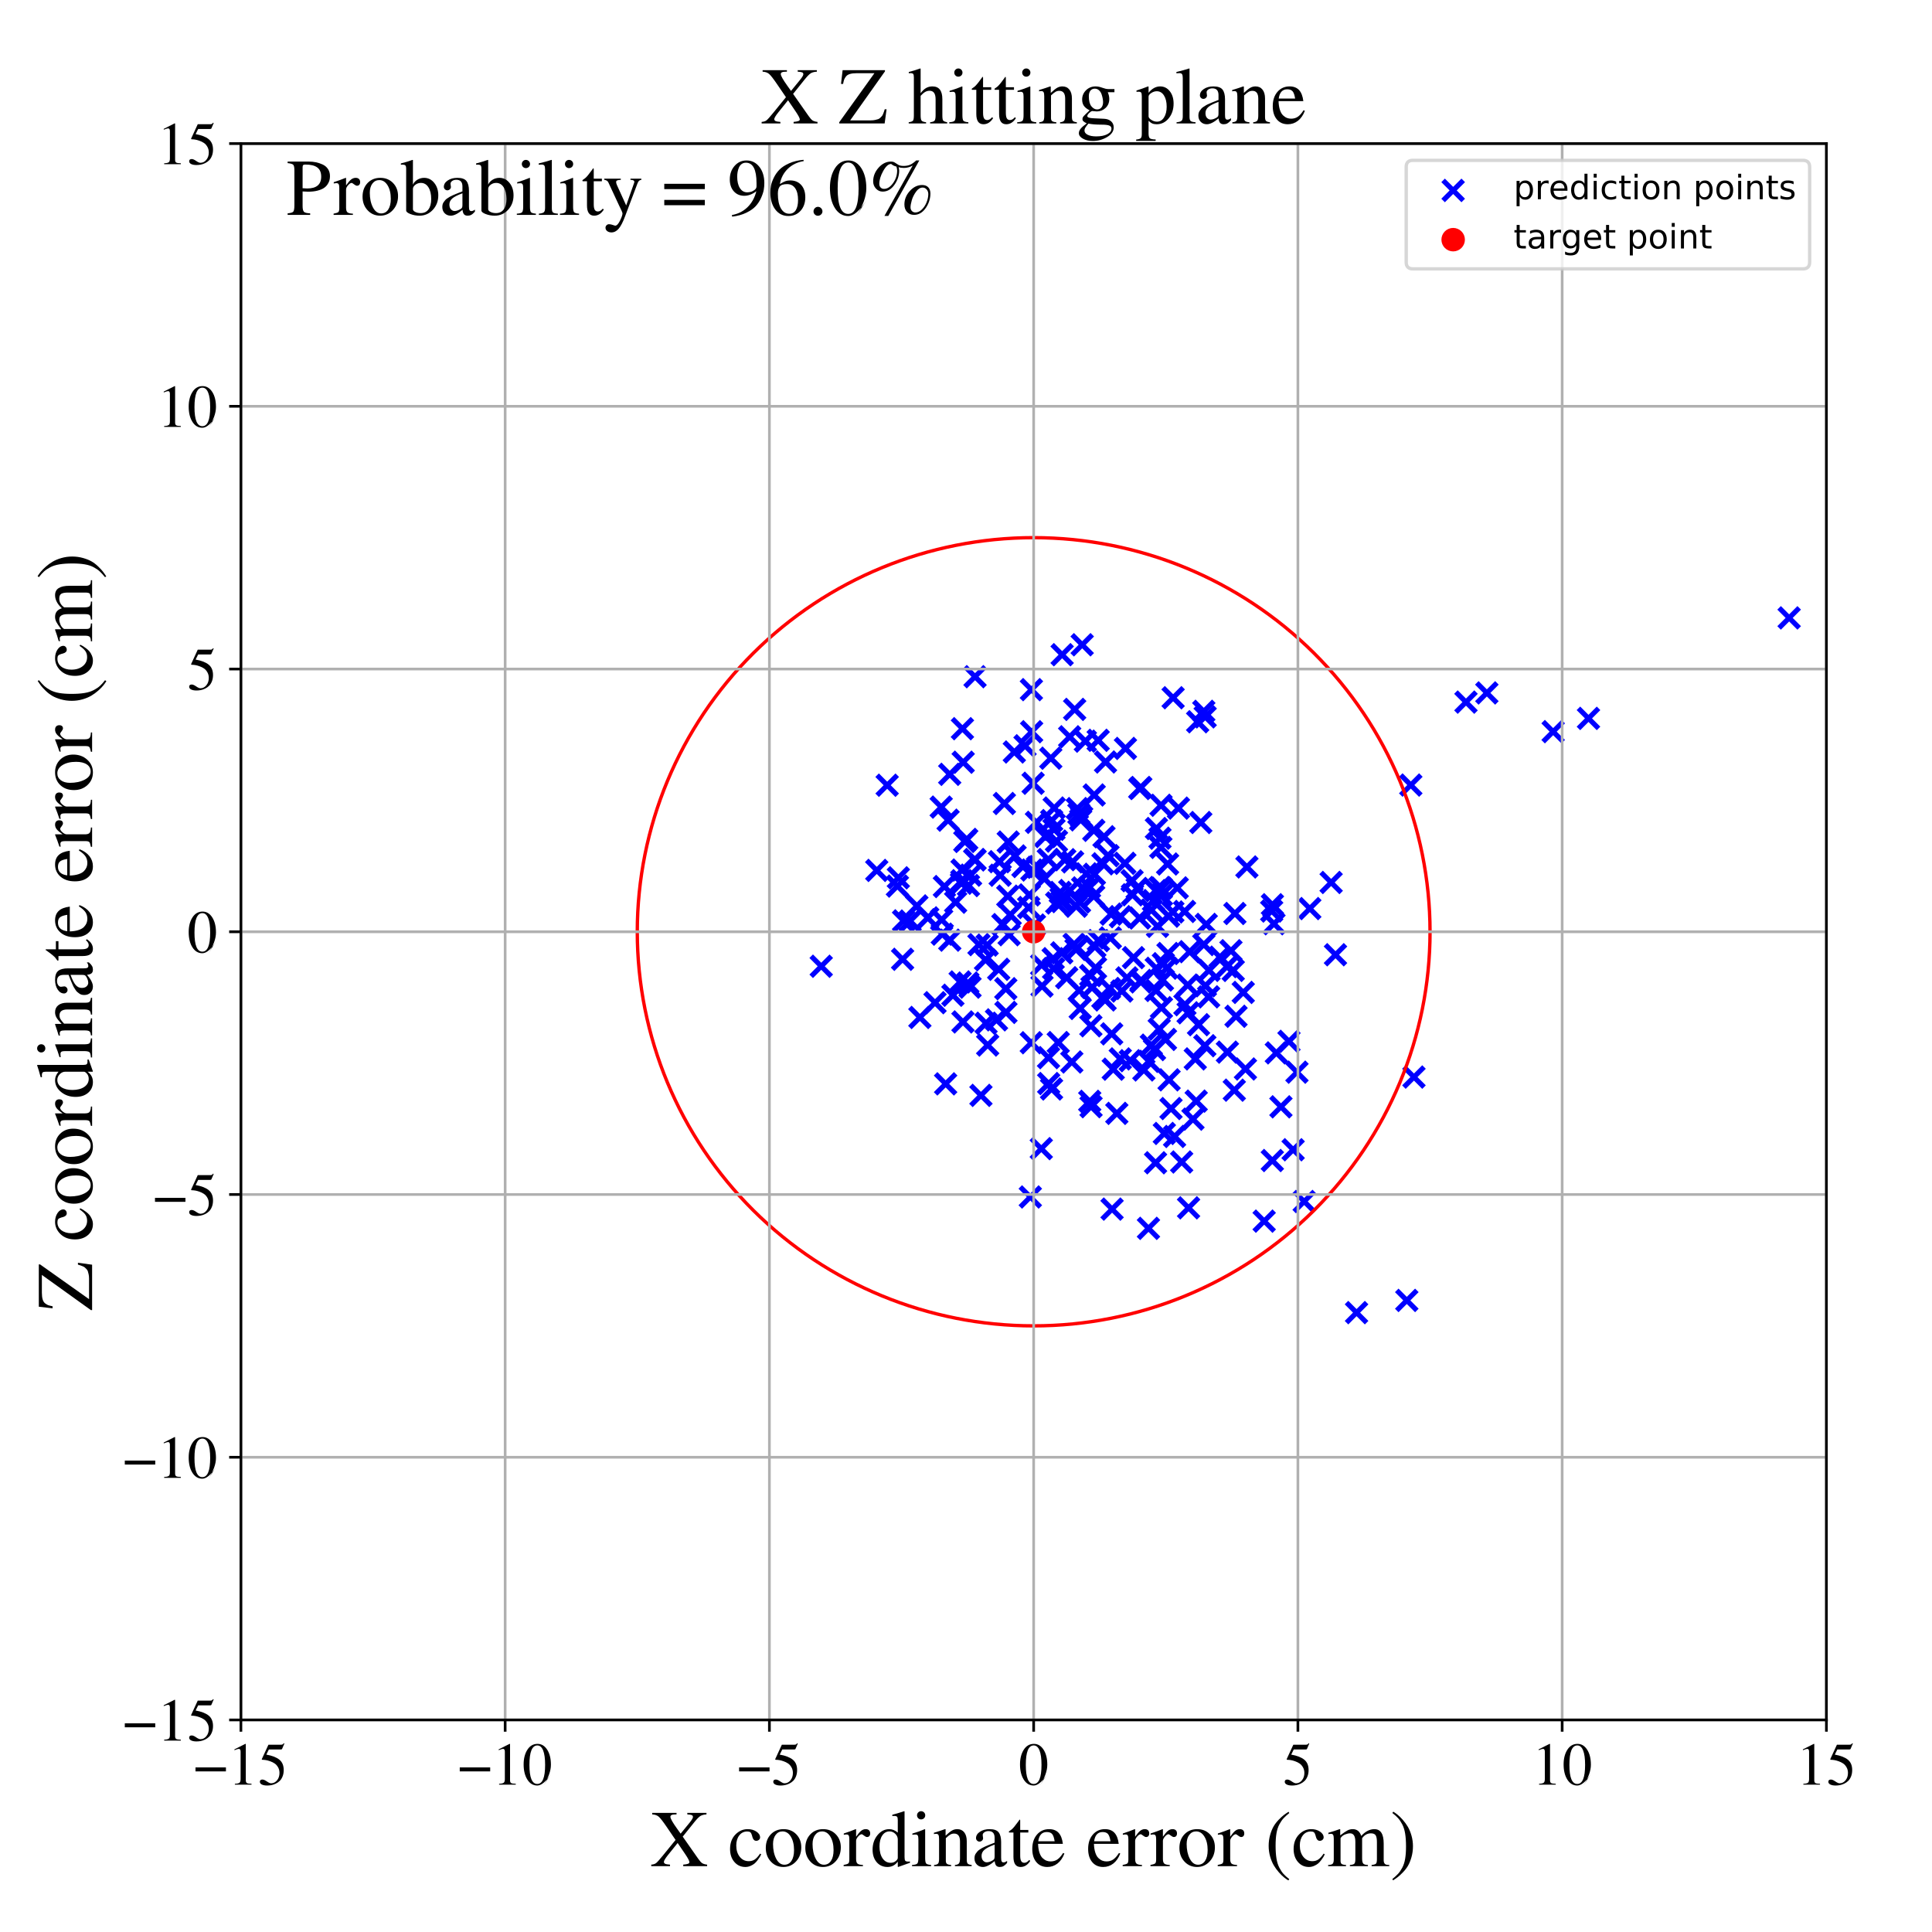 <?xml version="1.0" encoding="utf-8" standalone="no"?>
<!DOCTYPE svg PUBLIC "-//W3C//DTD SVG 1.1//EN"
  "http://www.w3.org/Graphics/SVG/1.1/DTD/svg11.dtd">
<!-- Created with matplotlib (https://matplotlib.org/) -->
<svg height="576pt" version="1.1" viewBox="0 0 576 576" width="576pt" xmlns="http://www.w3.org/2000/svg" xmlns:xlink="http://www.w3.org/1999/xlink">
 <defs>
  <style type="text/css">
*{stroke-linecap:butt;stroke-linejoin:round;}
  </style>
 </defs>
 <g id="figure_1">
  <g id="patch_1">
   <path d="M 0 576 
L 576 576 
L 576 0 
L 0 0 
z
" style="fill:#ffffff;"/>
  </g>
  <g id="axes_1">
   <g id="patch_2">
    <path d="M 71.822 512.784 
L 544.52 512.784 
L 544.52 42.802 
L 71.822 42.802 
z
" style="fill:#ffffff;"/>
   </g>
   <g id="PathCollection_1">
    <defs>
     <path d="M -3 3 
L 3 -3 
M -3 -3 
L 3 3 
" id="m80d591742b" style="stroke:#0000ff;stroke-width:1.5;"/>
    </defs>
    <g clip-path="url(#p320b5a0353)">
     <use style="fill:#0000ff;stroke:#0000ff;stroke-width:1.5;" x="307.501" xlink:href="#m80d591742b" y="205.607"/>
     <use style="fill:#0000ff;stroke:#0000ff;stroke-width:1.5;" x="463.053" xlink:href="#m80d591742b" y="218.128"/>
     <use style="fill:#0000ff;stroke:#0000ff;stroke-width:1.5;" x="398.157" xlink:href="#m80d591742b" y="284.642"/>
     <use style="fill:#0000ff;stroke:#0000ff;stroke-width:1.5;" x="315.503" xlink:href="#m80d591742b" y="310.82"/>
     <use style="fill:#0000ff;stroke:#0000ff;stroke-width:1.5;" x="359.628" xlink:href="#m80d591742b" y="275.596"/>
     <use style="fill:#0000ff;stroke:#0000ff;stroke-width:1.5;" x="269.385" xlink:href="#m80d591742b" y="274.54"/>
     <use style="fill:#0000ff;stroke:#0000ff;stroke-width:1.5;" x="290.698" xlink:href="#m80d591742b" y="201.746"/>
     <use style="fill:#0000ff;stroke:#0000ff;stroke-width:1.5;" x="320.397" xlink:href="#m80d591742b" y="211.496"/>
     <use style="fill:#0000ff;stroke:#0000ff;stroke-width:1.5;" x="347.869" xlink:href="#m80d591742b" y="288.654"/>
     <use style="fill:#0000ff;stroke:#0000ff;stroke-width:1.5;" x="307.462" xlink:href="#m80d591742b" y="310.877"/>
     <use style="fill:#0000ff;stroke:#0000ff;stroke-width:1.5;" x="354.108" xlink:href="#m80d591742b" y="293.685"/>
     <use style="fill:#0000ff;stroke:#0000ff;stroke-width:1.5;" x="310.662" xlink:href="#m80d591742b" y="294.004"/>
     <use style="fill:#0000ff;stroke:#0000ff;stroke-width:1.5;" x="315.043" xlink:href="#m80d591742b" y="269.209"/>
     <use style="fill:#0000ff;stroke:#0000ff;stroke-width:1.5;" x="336.957" xlink:href="#m80d591742b" y="316.236"/>
     <use style="fill:#0000ff;stroke:#0000ff;stroke-width:1.5;" x="311.368" xlink:href="#m80d591742b" y="261.952"/>
     <use style="fill:#0000ff;stroke:#0000ff;stroke-width:1.5;" x="314.113" xlink:href="#m80d591742b" y="288.774"/>
     <use style="fill:#0000ff;stroke:#0000ff;stroke-width:1.5;" x="280.93" xlink:href="#m80d591742b" y="278.501"/>
     <use style="fill:#0000ff;stroke:#0000ff;stroke-width:1.5;" x="334.032" xlink:href="#m80d591742b" y="273.288"/>
     <use style="fill:#0000ff;stroke:#0000ff;stroke-width:1.5;" x="345.832" xlink:href="#m80d591742b" y="249.898"/>
     <use style="fill:#0000ff;stroke:#0000ff;stroke-width:1.5;" x="313.538" xlink:href="#m80d591742b" y="244.644"/>
     <use style="fill:#0000ff;stroke:#0000ff;stroke-width:1.5;" x="335.366" xlink:href="#m80d591742b" y="257.388"/>
     <use style="fill:#0000ff;stroke:#0000ff;stroke-width:1.5;" x="384.288" xlink:href="#m80d591742b" y="310.464"/>
     <use style="fill:#0000ff;stroke:#0000ff;stroke-width:1.5;" x="322.195" xlink:href="#m80d591742b" y="244.43"/>
     <use style="fill:#0000ff;stroke:#0000ff;stroke-width:1.5;" x="321.839" xlink:href="#m80d591742b" y="268.921"/>
     <use style="fill:#0000ff;stroke:#0000ff;stroke-width:1.5;" x="352.298" xlink:href="#m80d591742b" y="346.433"/>
     <use style="fill:#0000ff;stroke:#0000ff;stroke-width:1.5;" x="289.197" xlink:href="#m80d591742b" y="294.309"/>
     <use style="fill:#0000ff;stroke:#0000ff;stroke-width:1.5;" x="308.397" xlink:href="#m80d591742b" y="275.791"/>
     <use style="fill:#0000ff;stroke:#0000ff;stroke-width:1.5;" x="343.255" xlink:href="#m80d591742b" y="271.326"/>
     <use style="fill:#0000ff;stroke:#0000ff;stroke-width:1.5;" x="329.475" xlink:href="#m80d591742b" y="298.12"/>
     <use style="fill:#0000ff;stroke:#0000ff;stroke-width:1.5;" x="345.831" xlink:href="#m80d591742b" y="264.593"/>
     <use style="fill:#0000ff;stroke:#0000ff;stroke-width:1.5;" x="322.487" xlink:href="#m80d591742b" y="243.654"/>
     <use style="fill:#0000ff;stroke:#0000ff;stroke-width:1.5;" x="313.508" xlink:href="#m80d591742b" y="324.669"/>
     <use style="fill:#0000ff;stroke:#0000ff;stroke-width:1.5;" x="443.286" xlink:href="#m80d591742b" y="206.583"/>
     <use style="fill:#0000ff;stroke:#0000ff;stroke-width:1.5;" x="311.707" xlink:href="#m80d591742b" y="249.394"/>
     <use style="fill:#0000ff;stroke:#0000ff;stroke-width:1.5;" x="327.409" xlink:href="#m80d591742b" y="220.71"/>
     <use style="fill:#0000ff;stroke:#0000ff;stroke-width:1.5;" x="396.861" xlink:href="#m80d591742b" y="263.095"/>
     <use style="fill:#0000ff;stroke:#0000ff;stroke-width:1.5;" x="345.607" xlink:href="#m80d591742b" y="306.812"/>
     <use style="fill:#0000ff;stroke:#0000ff;stroke-width:1.5;" x="321.186" xlink:href="#m80d591742b" y="241.075"/>
     <use style="fill:#0000ff;stroke:#0000ff;stroke-width:1.5;" x="290.688" xlink:href="#m80d591742b" y="256.365"/>
     <use style="fill:#0000ff;stroke:#0000ff;stroke-width:1.5;" x="358.896" xlink:href="#m80d591742b" y="212.073"/>
     <use style="fill:#0000ff;stroke:#0000ff;stroke-width:1.5;" x="386.671" xlink:href="#m80d591742b" y="319.652"/>
     <use style="fill:#0000ff;stroke:#0000ff;stroke-width:1.5;" x="316.641" xlink:href="#m80d591742b" y="268.792"/>
     <use style="fill:#0000ff;stroke:#0000ff;stroke-width:1.5;" x="331.269" xlink:href="#m80d591742b" y="272.524"/>
     <use style="fill:#0000ff;stroke:#0000ff;stroke-width:1.5;" x="343.892" xlink:href="#m80d591742b" y="268.493"/>
     <use style="fill:#0000ff;stroke:#0000ff;stroke-width:1.5;" x="356.358" xlink:href="#m80d591742b" y="315.697"/>
     <use style="fill:#0000ff;stroke:#0000ff;stroke-width:1.5;" x="340.125" xlink:href="#m80d591742b" y="292.738"/>
     <use style="fill:#0000ff;stroke:#0000ff;stroke-width:1.5;" x="348.545" xlink:href="#m80d591742b" y="321.941"/>
     <use style="fill:#0000ff;stroke:#0000ff;stroke-width:1.5;" x="319.785" xlink:href="#m80d591742b" y="256.959"/>
     <use style="fill:#0000ff;stroke:#0000ff;stroke-width:1.5;" x="371.31" xlink:href="#m80d591742b" y="318.701"/>
     <use style="fill:#0000ff;stroke:#0000ff;stroke-width:1.5;" x="280.738" xlink:href="#m80d591742b" y="274.216"/>
     <use style="fill:#0000ff;stroke:#0000ff;stroke-width:1.5;" x="358.003" xlink:href="#m80d591742b" y="245.219"/>
     <use style="fill:#0000ff;stroke:#0000ff;stroke-width:1.5;" x="289.365" xlink:href="#m80d591742b" y="260.914"/>
     <use style="fill:#0000ff;stroke:#0000ff;stroke-width:1.5;" x="317.446" xlink:href="#m80d591742b" y="256.303"/>
     <use style="fill:#0000ff;stroke:#0000ff;stroke-width:1.5;" x="297.746" xlink:href="#m80d591742b" y="288.985"/>
     <use style="fill:#0000ff;stroke:#0000ff;stroke-width:1.5;" x="337.511" xlink:href="#m80d591742b" y="262.571"/>
     <use style="fill:#0000ff;stroke:#0000ff;stroke-width:1.5;" x="349.752" xlink:href="#m80d591742b" y="208.025"/>
     <use style="fill:#0000ff;stroke:#0000ff;stroke-width:1.5;" x="346.098" xlink:href="#m80d591742b" y="252.636"/>
     <use style="fill:#0000ff;stroke:#0000ff;stroke-width:1.5;" x="359.373" xlink:href="#m80d591742b" y="293.886"/>
     <use style="fill:#0000ff;stroke:#0000ff;stroke-width:1.5;" x="357.321" xlink:href="#m80d591742b" y="305.498"/>
     <use style="fill:#0000ff;stroke:#0000ff;stroke-width:1.5;" x="343.255" xlink:href="#m80d591742b" y="311.595"/>
     <use style="fill:#0000ff;stroke:#0000ff;stroke-width:1.5;" x="306.676" xlink:href="#m80d591742b" y="270.552"/>
     <use style="fill:#0000ff;stroke:#0000ff;stroke-width:1.5;" x="318.022" xlink:href="#m80d591742b" y="291.494"/>
     <use style="fill:#0000ff;stroke:#0000ff;stroke-width:1.5;" x="344.647" xlink:href="#m80d591742b" y="295.286"/>
     <use style="fill:#0000ff;stroke:#0000ff;stroke-width:1.5;" x="322.78" xlink:href="#m80d591742b" y="264.717"/>
     <use style="fill:#0000ff;stroke:#0000ff;stroke-width:1.5;" x="350.981" xlink:href="#m80d591742b" y="264.701"/>
     <use style="fill:#0000ff;stroke:#0000ff;stroke-width:1.5;" x="348.218" xlink:href="#m80d591742b" y="284.274"/>
     <use style="fill:#0000ff;stroke:#0000ff;stroke-width:1.5;" x="379.326" xlink:href="#m80d591742b" y="345.995"/>
     <use style="fill:#0000ff;stroke:#0000ff;stroke-width:1.5;" x="370.658" xlink:href="#m80d591742b" y="295.875"/>
     <use style="fill:#0000ff;stroke:#0000ff;stroke-width:1.5;" x="385.53" xlink:href="#m80d591742b" y="342.781"/>
     <use style="fill:#0000ff;stroke:#0000ff;stroke-width:1.5;" x="269.1" xlink:href="#m80d591742b" y="285.999"/>
     <use style="fill:#0000ff;stroke:#0000ff;stroke-width:1.5;" x="286.253" xlink:href="#m80d591742b" y="292.752"/>
     <use style="fill:#0000ff;stroke:#0000ff;stroke-width:1.5;" x="419.418" xlink:href="#m80d591742b" y="387.702"/>
     <use style="fill:#0000ff;stroke:#0000ff;stroke-width:1.5;" x="390.497" xlink:href="#m80d591742b" y="270.878"/>
     <use style="fill:#0000ff;stroke:#0000ff;stroke-width:1.5;" x="331.03" xlink:href="#m80d591742b" y="279.621"/>
     <use style="fill:#0000ff;stroke:#0000ff;stroke-width:1.5;" x="360.451" xlink:href="#m80d591742b" y="289.306"/>
     <use style="fill:#0000ff;stroke:#0000ff;stroke-width:1.5;" x="302.634" xlink:href="#m80d591742b" y="255.183"/>
     <use style="fill:#0000ff;stroke:#0000ff;stroke-width:1.5;" x="346.266" xlink:href="#m80d591742b" y="300.427"/>
     <use style="fill:#0000ff;stroke:#0000ff;stroke-width:1.5;" x="316.666" xlink:href="#m80d591742b" y="195.192"/>
     <use style="fill:#0000ff;stroke:#0000ff;stroke-width:1.5;" x="345.098" xlink:href="#m80d591742b" y="276.176"/>
     <use style="fill:#0000ff;stroke:#0000ff;stroke-width:1.5;" x="321.752" xlink:href="#m80d591742b" y="295.27"/>
     <use style="fill:#0000ff;stroke:#0000ff;stroke-width:1.5;" x="320.234" xlink:href="#m80d591742b" y="281.522"/>
     <use style="fill:#0000ff;stroke:#0000ff;stroke-width:1.5;" x="350.185" xlink:href="#m80d591742b" y="338.819"/>
     <use style="fill:#0000ff;stroke:#0000ff;stroke-width:1.5;" x="346.84" xlink:href="#m80d591742b" y="287.31"/>
     <use style="fill:#0000ff;stroke:#0000ff;stroke-width:1.5;" x="340.207" xlink:href="#m80d591742b" y="292.295"/>
     <use style="fill:#0000ff;stroke:#0000ff;stroke-width:1.5;" x="357.068" xlink:href="#m80d591742b" y="215.184"/>
     <use style="fill:#0000ff;stroke:#0000ff;stroke-width:1.5;" x="330.335" xlink:href="#m80d591742b" y="255.091"/>
     <use style="fill:#0000ff;stroke:#0000ff;stroke-width:1.5;" x="341.031" xlink:href="#m80d591742b" y="318.994"/>
     <use style="fill:#0000ff;stroke:#0000ff;stroke-width:1.5;" x="332.966" xlink:href="#m80d591742b" y="331.935"/>
     <use style="fill:#0000ff;stroke:#0000ff;stroke-width:1.5;" x="320.795" xlink:href="#m80d591742b" y="283.06"/>
     <use style="fill:#0000ff;stroke:#0000ff;stroke-width:1.5;" x="300.458" xlink:href="#m80d591742b" y="267.173"/>
     <use style="fill:#0000ff;stroke:#0000ff;stroke-width:1.5;" x="305.601" xlink:href="#m80d591742b" y="222.347"/>
     <use style="fill:#0000ff;stroke:#0000ff;stroke-width:1.5;" x="325.232" xlink:href="#m80d591742b" y="305.829"/>
     <use style="fill:#0000ff;stroke:#0000ff;stroke-width:1.5;" x="307.178" xlink:href="#m80d591742b" y="356.863"/>
     <use style="fill:#0000ff;stroke:#0000ff;stroke-width:1.5;" x="271.34" xlink:href="#m80d591742b" y="274.596"/>
     <use style="fill:#0000ff;stroke:#0000ff;stroke-width:1.5;" x="347.132" xlink:href="#m80d591742b" y="337.923"/>
     <use style="fill:#0000ff;stroke:#0000ff;stroke-width:1.5;" x="276.594" xlink:href="#m80d591742b" y="273.646"/>
     <use style="fill:#0000ff;stroke:#0000ff;stroke-width:1.5;" x="286.641" xlink:href="#m80d591742b" y="263.322"/>
     <use style="fill:#0000ff;stroke:#0000ff;stroke-width:1.5;" x="300.593" xlink:href="#m80d591742b" y="251.043"/>
     <use style="fill:#0000ff;stroke:#0000ff;stroke-width:1.5;" x="349.672" xlink:href="#m80d591742b" y="271.887"/>
     <use style="fill:#0000ff;stroke:#0000ff;stroke-width:1.5;" x="278.762" xlink:href="#m80d591742b" y="298.935"/>
     <use style="fill:#0000ff;stroke:#0000ff;stroke-width:1.5;" x="358.891" xlink:href="#m80d591742b" y="281.607"/>
     <use style="fill:#0000ff;stroke:#0000ff;stroke-width:1.5;" x="298.186" xlink:href="#m80d591742b" y="260.938"/>
     <use style="fill:#0000ff;stroke:#0000ff;stroke-width:1.5;" x="244.842" xlink:href="#m80d591742b" y="288.079"/>
     <use style="fill:#0000ff;stroke:#0000ff;stroke-width:1.5;" x="310.445" xlink:href="#m80d591742b" y="342.45"/>
     <use style="fill:#0000ff;stroke:#0000ff;stroke-width:1.5;" x="339.027" xlink:href="#m80d591742b" y="264.883"/>
     <use style="fill:#0000ff;stroke:#0000ff;stroke-width:1.5;" x="379.135" xlink:href="#m80d591742b" y="271.614"/>
     <use style="fill:#0000ff;stroke:#0000ff;stroke-width:1.5;" x="307.572" xlink:href="#m80d591742b" y="218.152"/>
     <use style="fill:#0000ff;stroke:#0000ff;stroke-width:1.5;" x="322.053" xlink:href="#m80d591742b" y="300.656"/>
     <use style="fill:#0000ff;stroke:#0000ff;stroke-width:1.5;" x="533.412" xlink:href="#m80d591742b" y="184.219"/>
     <use style="fill:#0000ff;stroke:#0000ff;stroke-width:1.5;" x="356.631" xlink:href="#m80d591742b" y="328.285"/>
     <use style="fill:#0000ff;stroke:#0000ff;stroke-width:1.5;" x="287.641" xlink:href="#m80d591742b" y="250.865"/>
     <use style="fill:#0000ff;stroke:#0000ff;stroke-width:1.5;" x="365.936" xlink:href="#m80d591742b" y="313.676"/>
     <use style="fill:#0000ff;stroke:#0000ff;stroke-width:1.5;" x="282.661" xlink:href="#m80d591742b" y="244.524"/>
     <use style="fill:#0000ff;stroke:#0000ff;stroke-width:1.5;" x="333.992" xlink:href="#m80d591742b" y="315.698"/>
     <use style="fill:#0000ff;stroke:#0000ff;stroke-width:1.5;" x="354.224" xlink:href="#m80d591742b" y="301.949"/>
     <use style="fill:#0000ff;stroke:#0000ff;stroke-width:1.5;" x="329.139" xlink:href="#m80d591742b" y="249.46"/>
     <use style="fill:#0000ff;stroke:#0000ff;stroke-width:1.5;" x="318.936" xlink:href="#m80d591742b" y="265.488"/>
     <use style="fill:#0000ff;stroke:#0000ff;stroke-width:1.5;" x="286.746" xlink:href="#m80d591742b" y="262.57"/>
     <use style="fill:#0000ff;stroke:#0000ff;stroke-width:1.5;" x="335.54" xlink:href="#m80d591742b" y="223.13"/>
     <use style="fill:#0000ff;stroke:#0000ff;stroke-width:1.5;" x="313.278" xlink:href="#m80d591742b" y="226.048"/>
     <use style="fill:#0000ff;stroke:#0000ff;stroke-width:1.5;" x="348.106" xlink:href="#m80d591742b" y="257.588"/>
     <use style="fill:#0000ff;stroke:#0000ff;stroke-width:1.5;" x="367.991" xlink:href="#m80d591742b" y="325.016"/>
     <use style="fill:#0000ff;stroke:#0000ff;stroke-width:1.5;" x="280.608" xlink:href="#m80d591742b" y="240.626"/>
     <use style="fill:#0000ff;stroke:#0000ff;stroke-width:1.5;" x="353.268" xlink:href="#m80d591742b" y="299.544"/>
     <use style="fill:#0000ff;stroke:#0000ff;stroke-width:1.5;" x="330.77" xlink:href="#m80d591742b" y="294.695"/>
     <use style="fill:#0000ff;stroke:#0000ff;stroke-width:1.5;" x="368.501" xlink:href="#m80d591742b" y="302.994"/>
     <use style="fill:#0000ff;stroke:#0000ff;stroke-width:1.5;" x="327.49" xlink:href="#m80d591742b" y="280.426"/>
     <use style="fill:#0000ff;stroke:#0000ff;stroke-width:1.5;" x="329.601" xlink:href="#m80d591742b" y="227.173"/>
     <use style="fill:#0000ff;stroke:#0000ff;stroke-width:1.5;" x="294.309" xlink:href="#m80d591742b" y="281.767"/>
     <use style="fill:#0000ff;stroke:#0000ff;stroke-width:1.5;" x="283.147" xlink:href="#m80d591742b" y="230.856"/>
     <use style="fill:#0000ff;stroke:#0000ff;stroke-width:1.5;" x="368.165" xlink:href="#m80d591742b" y="272.346"/>
     <use style="fill:#0000ff;stroke:#0000ff;stroke-width:1.5;" x="321.654" xlink:href="#m80d591742b" y="242.613"/>
     <use style="fill:#0000ff;stroke:#0000ff;stroke-width:1.5;" x="325.176" xlink:href="#m80d591742b" y="290.85"/>
     <use style="fill:#0000ff;stroke:#0000ff;stroke-width:1.5;" x="283.163" xlink:href="#m80d591742b" y="280.29"/>
     <use style="fill:#0000ff;stroke:#0000ff;stroke-width:1.5;" x="365.797" xlink:href="#m80d591742b" y="288.181"/>
     <use style="fill:#0000ff;stroke:#0000ff;stroke-width:1.5;" x="337.633" xlink:href="#m80d591742b" y="266.767"/>
     <use style="fill:#0000ff;stroke:#0000ff;stroke-width:1.5;" x="316.11" xlink:href="#m80d591742b" y="266.061"/>
     <use style="fill:#0000ff;stroke:#0000ff;stroke-width:1.5;" x="299.909" xlink:href="#m80d591742b" y="301.833"/>
     <use style="fill:#0000ff;stroke:#0000ff;stroke-width:1.5;" x="281.558" xlink:href="#m80d591742b" y="264.311"/>
     <use style="fill:#0000ff;stroke:#0000ff;stroke-width:1.5;" x="287.162" xlink:href="#m80d591742b" y="227.247"/>
     <use style="fill:#0000ff;stroke:#0000ff;stroke-width:1.5;" x="346.259" xlink:href="#m80d591742b" y="264.819"/>
     <use style="fill:#0000ff;stroke:#0000ff;stroke-width:1.5;" x="351.34" xlink:href="#m80d591742b" y="240.932"/>
     <use style="fill:#0000ff;stroke:#0000ff;stroke-width:1.5;" x="344.515" xlink:href="#m80d591742b" y="346.663"/>
     <use style="fill:#0000ff;stroke:#0000ff;stroke-width:1.5;" x="286.936" xlink:href="#m80d591742b" y="217.247"/>
     <use style="fill:#0000ff;stroke:#0000ff;stroke-width:1.5;" x="359.207" xlink:href="#m80d591742b" y="311.768"/>
     <use style="fill:#0000ff;stroke:#0000ff;stroke-width:1.5;" x="293.818" xlink:href="#m80d591742b" y="286.151"/>
     <use style="fill:#0000ff;stroke:#0000ff;stroke-width:1.5;" x="318.907" xlink:href="#m80d591742b" y="219.665"/>
     <use style="fill:#0000ff;stroke:#0000ff;stroke-width:1.5;" x="312.546" xlink:href="#m80d591742b" y="256.254"/>
     <use style="fill:#0000ff;stroke:#0000ff;stroke-width:1.5;" x="316.323" xlink:href="#m80d591742b" y="267.878"/>
     <use style="fill:#0000ff;stroke:#0000ff;stroke-width:1.5;" x="316.554" xlink:href="#m80d591742b" y="284.075"/>
     <use style="fill:#0000ff;stroke:#0000ff;stroke-width:1.5;" x="360.345" xlink:href="#m80d591742b" y="297.191"/>
     <use style="fill:#0000ff;stroke:#0000ff;stroke-width:1.5;" x="326.069" xlink:href="#m80d591742b" y="267.178"/>
     <use style="fill:#0000ff;stroke:#0000ff;stroke-width:1.5;" x="359.305" xlink:href="#m80d591742b" y="213.727"/>
     <use style="fill:#0000ff;stroke:#0000ff;stroke-width:1.5;" x="288.561" xlink:href="#m80d591742b" y="293.082"/>
     <use style="fill:#0000ff;stroke:#0000ff;stroke-width:1.5;" x="342.398" xlink:href="#m80d591742b" y="366.215"/>
     <use style="fill:#0000ff;stroke:#0000ff;stroke-width:1.5;" x="371.748" xlink:href="#m80d591742b" y="258.472"/>
     <use style="fill:#0000ff;stroke:#0000ff;stroke-width:1.5;" x="344.202" xlink:href="#m80d591742b" y="312.918"/>
     <use style="fill:#0000ff;stroke:#0000ff;stroke-width:1.5;" x="348.402" xlink:href="#m80d591742b" y="273.147"/>
     <use style="fill:#0000ff;stroke:#0000ff;stroke-width:1.5;" x="381.893" xlink:href="#m80d591742b" y="329.987"/>
     <use style="fill:#0000ff;stroke:#0000ff;stroke-width:1.5;" x="306.875" xlink:href="#m80d591742b" y="266.801"/>
     <use style="fill:#0000ff;stroke:#0000ff;stroke-width:1.5;" x="293.975" xlink:href="#m80d591742b" y="305.058"/>
     <use style="fill:#0000ff;stroke:#0000ff;stroke-width:1.5;" x="323.914" xlink:href="#m80d591742b" y="260.524"/>
     <use style="fill:#0000ff;stroke:#0000ff;stroke-width:1.5;" x="301.18" xlink:href="#m80d591742b" y="272.743"/>
     <use style="fill:#0000ff;stroke:#0000ff;stroke-width:1.5;" x="299.442" xlink:href="#m80d591742b" y="239.551"/>
     <use style="fill:#0000ff;stroke:#0000ff;stroke-width:1.5;" x="274.251" xlink:href="#m80d591742b" y="303.341"/>
     <use style="fill:#0000ff;stroke:#0000ff;stroke-width:1.5;" x="366.993" xlink:href="#m80d591742b" y="283.444"/>
     <use style="fill:#0000ff;stroke:#0000ff;stroke-width:1.5;" x="652.444" xlink:href="#m80d591742b" y="205.334"/>
     <use style="fill:#0000ff;stroke:#0000ff;stroke-width:1.5;" x="290.608" xlink:href="#m80d591742b" y="256.258"/>
     <use style="fill:#0000ff;stroke:#0000ff;stroke-width:1.5;" x="267.832" xlink:href="#m80d591742b" y="261.706"/>
     <use style="fill:#0000ff;stroke:#0000ff;stroke-width:1.5;" x="307.639" xlink:href="#m80d591742b" y="259.383"/>
     <use style="fill:#0000ff;stroke:#0000ff;stroke-width:1.5;" x="376.896" xlink:href="#m80d591742b" y="364.062"/>
     <use style="fill:#0000ff;stroke:#0000ff;stroke-width:1.5;" x="335.97" xlink:href="#m80d591742b" y="291.543"/>
     <use style="fill:#0000ff;stroke:#0000ff;stroke-width:1.5;" x="312.6" xlink:href="#m80d591742b" y="315.32"/>
     <use style="fill:#0000ff;stroke:#0000ff;stroke-width:1.5;" x="379.813" xlink:href="#m80d591742b" y="275.401"/>
     <use style="fill:#0000ff;stroke:#0000ff;stroke-width:1.5;" x="331.899" xlink:href="#m80d591742b" y="318.764"/>
     <use style="fill:#0000ff;stroke:#0000ff;stroke-width:1.5;" x="292.455" xlink:href="#m80d591742b" y="326.571"/>
     <use style="fill:#0000ff;stroke:#0000ff;stroke-width:1.5;" x="326.282" xlink:href="#m80d591742b" y="260.659"/>
     <use style="fill:#0000ff;stroke:#0000ff;stroke-width:1.5;" x="297.963" xlink:href="#m80d591742b" y="256.9"/>
     <use style="fill:#0000ff;stroke:#0000ff;stroke-width:1.5;" x="379.352" xlink:href="#m80d591742b" y="269.733"/>
     <use style="fill:#0000ff;stroke:#0000ff;stroke-width:1.5;" x="309.316" xlink:href="#m80d591742b" y="258.573"/>
     <use style="fill:#0000ff;stroke:#0000ff;stroke-width:1.5;" x="308.013" xlink:href="#m80d591742b" y="233.521"/>
     <use style="fill:#0000ff;stroke:#0000ff;stroke-width:1.5;" x="340.118" xlink:href="#m80d591742b" y="234.776"/>
     <use style="fill:#0000ff;stroke:#0000ff;stroke-width:1.5;" x="310.558" xlink:href="#m80d591742b" y="287.666"/>
     <use style="fill:#0000ff;stroke:#0000ff;stroke-width:1.5;" x="286.831" xlink:href="#m80d591742b" y="259.382"/>
     <use style="fill:#0000ff;stroke:#0000ff;stroke-width:1.5;" x="437.061" xlink:href="#m80d591742b" y="209.324"/>
     <use style="fill:#0000ff;stroke:#0000ff;stroke-width:1.5;" x="287.089" xlink:href="#m80d591742b" y="304.675"/>
     <use style="fill:#0000ff;stroke:#0000ff;stroke-width:1.5;" x="326.618" xlink:href="#m80d591742b" y="288.559"/>
     <use style="fill:#0000ff;stroke:#0000ff;stroke-width:1.5;" x="404.44" xlink:href="#m80d591742b" y="391.341"/>
     <use style="fill:#0000ff;stroke:#0000ff;stroke-width:1.5;" x="284.096" xlink:href="#m80d591742b" y="296.716"/>
     <use style="fill:#0000ff;stroke:#0000ff;stroke-width:1.5;" x="291.866" xlink:href="#m80d591742b" y="281.625"/>
     <use style="fill:#0000ff;stroke:#0000ff;stroke-width:1.5;" x="334.469" xlink:href="#m80d591742b" y="295.466"/>
     <use style="fill:#0000ff;stroke:#0000ff;stroke-width:1.5;" x="281.929" xlink:href="#m80d591742b" y="323.137"/>
     <use style="fill:#0000ff;stroke:#0000ff;stroke-width:1.5;" x="353.167" xlink:href="#m80d591742b" y="271.736"/>
     <use style="fill:#0000ff;stroke:#0000ff;stroke-width:1.5;" x="344.555" xlink:href="#m80d591742b" y="265.526"/>
     <use style="fill:#0000ff;stroke:#0000ff;stroke-width:1.5;" x="328.799" xlink:href="#m80d591742b" y="297.415"/>
     <use style="fill:#0000ff;stroke:#0000ff;stroke-width:1.5;" x="324.822" xlink:href="#m80d591742b" y="264.539"/>
     <use style="fill:#0000ff;stroke:#0000ff;stroke-width:1.5;" x="342.542" xlink:href="#m80d591742b" y="316.425"/>
     <use style="fill:#0000ff;stroke:#0000ff;stroke-width:1.5;" x="273.347" xlink:href="#m80d591742b" y="270.085"/>
     <use style="fill:#0000ff;stroke:#0000ff;stroke-width:1.5;" x="294.463" xlink:href="#m80d591742b" y="311.568"/>
     <use style="fill:#0000ff;stroke:#0000ff;stroke-width:1.5;" x="325.284" xlink:href="#m80d591742b" y="329.945"/>
     <use style="fill:#0000ff;stroke:#0000ff;stroke-width:1.5;" x="304.977" xlink:href="#m80d591742b" y="258.349"/>
     <use style="fill:#0000ff;stroke:#0000ff;stroke-width:1.5;" x="331.551" xlink:href="#m80d591742b" y="360.479"/>
     <use style="fill:#0000ff;stroke:#0000ff;stroke-width:1.5;" x="313.983" xlink:href="#m80d591742b" y="285.813"/>
     <use style="fill:#0000ff;stroke:#0000ff;stroke-width:1.5;" x="288.22" xlink:href="#m80d591742b" y="250.252"/>
     <use style="fill:#0000ff;stroke:#0000ff;stroke-width:1.5;" x="314.23" xlink:href="#m80d591742b" y="247.252"/>
     <use style="fill:#0000ff;stroke:#0000ff;stroke-width:1.5;" x="297.09" xlink:href="#m80d591742b" y="304.051"/>
     <use style="fill:#0000ff;stroke:#0000ff;stroke-width:1.5;" x="420.615" xlink:href="#m80d591742b" y="234.053"/>
     <use style="fill:#0000ff;stroke:#0000ff;stroke-width:1.5;" x="264.5" xlink:href="#m80d591742b" y="234.104"/>
     <use style="fill:#0000ff;stroke:#0000ff;stroke-width:1.5;" x="288.739" xlink:href="#m80d591742b" y="264.016"/>
     <use style="fill:#0000ff;stroke:#0000ff;stroke-width:1.5;" x="284.909" xlink:href="#m80d591742b" y="268.981"/>
     <use style="fill:#0000ff;stroke:#0000ff;stroke-width:1.5;" x="314.974" xlink:href="#m80d591742b" y="250.762"/>
     <use style="fill:#0000ff;stroke:#0000ff;stroke-width:1.5;" x="339.791" xlink:href="#m80d591742b" y="235.085"/>
     <use style="fill:#0000ff;stroke:#0000ff;stroke-width:1.5;" x="331.44" xlink:href="#m80d591742b" y="308.229"/>
     <use style="fill:#0000ff;stroke:#0000ff;stroke-width:1.5;" x="346.262" xlink:href="#m80d591742b" y="266.907"/>
     <use style="fill:#0000ff;stroke:#0000ff;stroke-width:1.5;" x="323.586" xlink:href="#m80d591742b" y="220.964"/>
     <use style="fill:#0000ff;stroke:#0000ff;stroke-width:1.5;" x="346.571" xlink:href="#m80d591742b" y="292.162"/>
     <use style="fill:#0000ff;stroke:#0000ff;stroke-width:1.5;" x="326.415" xlink:href="#m80d591742b" y="282.235"/>
     <use style="fill:#0000ff;stroke:#0000ff;stroke-width:1.5;" x="325.563" xlink:href="#m80d591742b" y="294.406"/>
     <use style="fill:#0000ff;stroke:#0000ff;stroke-width:1.5;" x="367.677" xlink:href="#m80d591742b" y="289.317"/>
     <use style="fill:#0000ff;stroke:#0000ff;stroke-width:1.5;" x="337.935" xlink:href="#m80d591742b" y="285.509"/>
     <use style="fill:#0000ff;stroke:#0000ff;stroke-width:1.5;" x="354.679" xlink:href="#m80d591742b" y="283.73"/>
     <use style="fill:#0000ff;stroke:#0000ff;stroke-width:1.5;" x="349.121" xlink:href="#m80d591742b" y="330.497"/>
     <use style="fill:#0000ff;stroke:#0000ff;stroke-width:1.5;" x="298.996" xlink:href="#m80d591742b" y="275.662"/>
     <use style="fill:#0000ff;stroke:#0000ff;stroke-width:1.5;" x="421.554" xlink:href="#m80d591742b" y="321.111"/>
     <use style="fill:#0000ff;stroke:#0000ff;stroke-width:1.5;" x="354.355" xlink:href="#m80d591742b" y="360.101"/>
     <use style="fill:#0000ff;stroke:#0000ff;stroke-width:1.5;" x="344.724" xlink:href="#m80d591742b" y="288.676"/>
     <use style="fill:#0000ff;stroke:#0000ff;stroke-width:1.5;" x="302.409" xlink:href="#m80d591742b" y="224.193"/>
     <use style="fill:#0000ff;stroke:#0000ff;stroke-width:1.5;" x="388.828" xlink:href="#m80d591742b" y="358.214"/>
     <use style="fill:#0000ff;stroke:#0000ff;stroke-width:1.5;" x="309.005" xlink:href="#m80d591742b" y="245.166"/>
     <use style="fill:#0000ff;stroke:#0000ff;stroke-width:1.5;" x="328.829" xlink:href="#m80d591742b" y="257.534"/>
     <use style="fill:#0000ff;stroke:#0000ff;stroke-width:1.5;" x="344.77" xlink:href="#m80d591742b" y="247.006"/>
     <use style="fill:#0000ff;stroke:#0000ff;stroke-width:1.5;" x="312.649" xlink:href="#m80d591742b" y="323.041"/>
     <use style="fill:#0000ff;stroke:#0000ff;stroke-width:1.5;" x="320.865" xlink:href="#m80d591742b" y="270.183"/>
     <use style="fill:#0000ff;stroke:#0000ff;stroke-width:1.5;" x="314.292" xlink:href="#m80d591742b" y="240.896"/>
     <use style="fill:#0000ff;stroke:#0000ff;stroke-width:1.5;" x="319.546" xlink:href="#m80d591742b" y="316.617"/>
     <use style="fill:#0000ff;stroke:#0000ff;stroke-width:1.5;" x="324.892" xlink:href="#m80d591742b" y="328.346"/>
     <use style="fill:#0000ff;stroke:#0000ff;stroke-width:1.5;" x="326.1" xlink:href="#m80d591742b" y="247.55"/>
     <use style="fill:#0000ff;stroke:#0000ff;stroke-width:1.5;" x="355.668" xlink:href="#m80d591742b" y="333.659"/>
     <use style="fill:#0000ff;stroke:#0000ff;stroke-width:1.5;" x="326.219" xlink:href="#m80d591742b" y="237.009"/>
     <use style="fill:#0000ff;stroke:#0000ff;stroke-width:1.5;" x="347.471" xlink:href="#m80d591742b" y="309.893"/>
     <use style="fill:#0000ff;stroke:#0000ff;stroke-width:1.5;" x="363.706" xlink:href="#m80d591742b" y="285.36"/>
     <use style="fill:#0000ff;stroke:#0000ff;stroke-width:1.5;" x="339.751" xlink:href="#m80d591742b" y="273.705"/>
     <use style="fill:#0000ff;stroke:#0000ff;stroke-width:1.5;" x="267.551" xlink:href="#m80d591742b" y="264.177"/>
     <use style="fill:#0000ff;stroke:#0000ff;stroke-width:1.5;" x="299.864" xlink:href="#m80d591742b" y="294.761"/>
     <use style="fill:#0000ff;stroke:#0000ff;stroke-width:1.5;" x="346.147" xlink:href="#m80d591742b" y="240.083"/>
     <use style="fill:#0000ff;stroke:#0000ff;stroke-width:1.5;" x="261.394" xlink:href="#m80d591742b" y="259.502"/>
     <use style="fill:#0000ff;stroke:#0000ff;stroke-width:1.5;" x="380.523" xlink:href="#m80d591742b" y="313.9"/>
     <use style="fill:#0000ff;stroke:#0000ff;stroke-width:1.5;" x="300.854" xlink:href="#m80d591742b" y="278.674"/>
     <use style="fill:#0000ff;stroke:#0000ff;stroke-width:1.5;" x="322.642" xlink:href="#m80d591742b" y="192.229"/>
     <use style="fill:#0000ff;stroke:#0000ff;stroke-width:1.5;" x="473.585" xlink:href="#m80d591742b" y="214.176"/>
    </g>
   </g>
   <g id="PathCollection_2">
    <defs>
     <path d="M 0 3 
C 0.796 3 1.559 2.684 2.121 2.121 
C 2.684 1.559 3 0.796 3 0 
C 3 -0.796 2.684 -1.559 2.121 -2.121 
C 1.559 -2.684 0.796 -3 0 -3 
C -0.796 -3 -1.559 -2.684 -2.121 -2.121 
C -2.684 -1.559 -3 -0.796 -3 0 
C -3 0.796 -2.684 1.559 -2.121 2.121 
C -1.559 2.684 -0.796 3 0 3 
z
" id="m6cd56ffb3a" style="stroke:#ff0000;"/>
    </defs>
    <g clip-path="url(#p320b5a0353)">
     <use style="fill:#ff0000;stroke:#ff0000;" x="308.171" xlink:href="#m6cd56ffb3a" y="277.793"/>
    </g>
   </g>
   <g id="patch_3">
    <path clip-path="url(#p320b5a0353)" d="M 308.171 395.288 
C 339.511 395.288 369.572 382.908 391.733 360.875 
C 413.894 338.841 426.346 308.953 426.346 277.793 
C 426.346 246.633 413.894 216.745 391.733 194.711 
C 369.572 172.677 339.511 160.297 308.171 160.297 
C 276.831 160.297 246.77 172.677 224.609 194.711 
C 202.448 216.745 189.997 246.633 189.997 277.793 
C 189.997 308.953 202.448 338.841 224.609 360.875 
C 246.77 382.908 276.831 395.288 308.171 395.288 
z
" style="fill:none;stroke:#ff0000;stroke-linejoin:miter;"/>
   </g>
   <g id="matplotlib.axis_1">
    <g id="xtick_1">
     <g id="line2d_1">
      <path clip-path="url(#p320b5a0353)" d="M 71.822 512.784 
L 71.822 42.802 
" style="fill:none;stroke:#b0b0b0;stroke-linecap:square;stroke-width:0.8;"/>
     </g>
     <g id="line2d_2">
      <defs>
       <path d="M 0 0 
L 0 3.5 
" id="m0b574c17f4" style="stroke:#000000;stroke-width:0.8;"/>
      </defs>
      <g>
       <use style="stroke:#000000;stroke-width:0.8;" x="71.822" xlink:href="#m0b574c17f4" y="512.784"/>
      </g>
     </g>
     <g id="text_1">
      <!-- −15 -->
      <defs>
       <path d="M 3 22 
L 3 28.594 
L 53.406 28.594 
L 53.406 22 
z
" id="FreeSerif-8722"/>
       <path d="M 18.297 59.297 
Q 16.5 59.297 11.094 57.094 
L 11.094 58.5 
L 29.094 67.594 
L 29.906 67.406 
L 29.906 7.406 
Q 29.906 3.797 31.703 2.688 
Q 33.5 1.594 39.406 1.5 
L 39.406 0 
L 11.797 0 
L 11.797 1.5 
Q 17.406 1.703 19.344 3.141 
Q 21.297 4.594 21.297 9.297 
L 21.297 54.594 
Q 21.297 59.297 18.297 59.297 
z
" id="FreeSerif-49"/>
       <path d="M 35.703 19.406 
Q 35.703 24.703 33.344 28.797 
Q 31 32.906 27.641 35.156 
Q 24.297 37.406 20.141 38.844 
Q 16 40.297 12.953 40.75 
Q 9.906 41.203 7.594 41.203 
Q 6.406 41.203 6.406 42 
Q 6.406 42.297 6.5 42.5 
L 17.406 66.203 
L 38.297 66.203 
Q 39.906 66.203 40.844 66.703 
Q 41.797 67.203 42.906 68.797 
L 43.797 68.094 
L 40 59.203 
Q 39.594 58.297 37.703 58.297 
L 18.094 58.297 
L 13.906 49.797 
Q 28.5 47.203 35.594 41.344 
Q 42.703 35.5 42.703 24.203 
Q 42.703 18.297 40.844 13.688 
Q 39 9.094 36.141 6.297 
Q 33.297 3.5 29.547 1.703 
Q 25.797 -0.094 22.344 -0.75 
Q 18.906 -1.406 15.406 -1.406 
Q 9.797 -1.406 6.5 0.25 
Q 3.203 1.906 3.203 4.797 
Q 3.203 8.5 7.5 8.5 
Q 10.297 8.5 14.75 5.391 
Q 19.203 2.297 21.797 2.297 
Q 27.703 2.297 31.703 7.25 
Q 35.703 12.203 35.703 19.406 
z
" id="FreeSerif-53"/>
      </defs>
      <g transform="translate(57.746 532.077)scale(0.18 -0.18)">
       <use xlink:href="#FreeSerif-8722"/>
       <use x="56.4" xlink:href="#FreeSerif-49"/>
       <use x="106.4" xlink:href="#FreeSerif-53"/>
      </g>
     </g>
    </g>
    <g id="xtick_2">
     <g id="line2d_3">
      <path clip-path="url(#p320b5a0353)" d="M 150.605 512.784 
L 150.605 42.802 
" style="fill:none;stroke:#b0b0b0;stroke-linecap:square;stroke-width:0.8;"/>
     </g>
     <g id="line2d_4">
      <g>
       <use style="stroke:#000000;stroke-width:0.8;" x="150.605" xlink:href="#m0b574c17f4" y="512.784"/>
      </g>
     </g>
     <g id="text_2">
      <!-- −10 -->
      <defs>
       <path d="M 47.594 17.797 
Q 35.203 -1.406 25 -1.406 
Q 14.797 -1.406 8.594 8.391 
Q 2.406 18.203 2.406 33.594 
Q 2.406 48.094 8.594 57.844 
Q 14.797 67.594 25.406 67.594 
Q 35.203 67.594 41.391 58 
Q 47.594 48.406 47.594 33 
Q 47.594 17.797 35.203 -1.406 
z
M 25.094 65 
Q 12 65 12 32.703 
Q 12 1.203 25 1.203 
Q 38 1.203 38 32.797 
Q 38 48.5 34.703 56.75 
Q 31.406 65 25.094 65 
z
" id="FreeSerif-48"/>
      </defs>
      <g transform="translate(136.529 532.077)scale(0.18 -0.18)">
       <use xlink:href="#FreeSerif-8722"/>
       <use x="56.4" xlink:href="#FreeSerif-49"/>
       <use x="106.4" xlink:href="#FreeSerif-48"/>
      </g>
     </g>
    </g>
    <g id="xtick_3">
     <g id="line2d_5">
      <path clip-path="url(#p320b5a0353)" d="M 229.388 512.784 
L 229.388 42.802 
" style="fill:none;stroke:#b0b0b0;stroke-linecap:square;stroke-width:0.8;"/>
     </g>
     <g id="line2d_6">
      <g>
       <use style="stroke:#000000;stroke-width:0.8;" x="229.388" xlink:href="#m0b574c17f4" y="512.784"/>
      </g>
     </g>
     <g id="text_3">
      <!-- −5 -->
      <g transform="translate(219.812 532.077)scale(0.18 -0.18)">
       <use xlink:href="#FreeSerif-8722"/>
       <use x="56.4" xlink:href="#FreeSerif-53"/>
      </g>
     </g>
    </g>
    <g id="xtick_4">
     <g id="line2d_7">
      <path clip-path="url(#p320b5a0353)" d="M 308.171 512.784 
L 308.171 42.802 
" style="fill:none;stroke:#b0b0b0;stroke-linecap:square;stroke-width:0.8;"/>
     </g>
     <g id="line2d_8">
      <g>
       <use style="stroke:#000000;stroke-width:0.8;" x="308.171" xlink:href="#m0b574c17f4" y="512.784"/>
      </g>
     </g>
     <g id="text_4">
      <!-- 0 -->
      <g transform="translate(303.671 532.077)scale(0.18 -0.18)">
       <use xlink:href="#FreeSerif-48"/>
      </g>
     </g>
    </g>
    <g id="xtick_5">
     <g id="line2d_9">
      <path clip-path="url(#p320b5a0353)" d="M 386.954 512.784 
L 386.954 42.802 
" style="fill:none;stroke:#b0b0b0;stroke-linecap:square;stroke-width:0.8;"/>
     </g>
     <g id="line2d_10">
      <g>
       <use style="stroke:#000000;stroke-width:0.8;" x="386.954" xlink:href="#m0b574c17f4" y="512.784"/>
      </g>
     </g>
     <g id="text_5">
      <!-- 5 -->
      <g transform="translate(382.454 532.077)scale(0.18 -0.18)">
       <use xlink:href="#FreeSerif-53"/>
      </g>
     </g>
    </g>
    <g id="xtick_6">
     <g id="line2d_11">
      <path clip-path="url(#p320b5a0353)" d="M 465.737 512.784 
L 465.737 42.802 
" style="fill:none;stroke:#b0b0b0;stroke-linecap:square;stroke-width:0.8;"/>
     </g>
     <g id="line2d_12">
      <g>
       <use style="stroke:#000000;stroke-width:0.8;" x="465.737" xlink:href="#m0b574c17f4" y="512.784"/>
      </g>
     </g>
     <g id="text_6">
      <!-- 10 -->
      <g transform="translate(456.737 532.077)scale(0.18 -0.18)">
       <use xlink:href="#FreeSerif-49"/>
       <use x="50" xlink:href="#FreeSerif-48"/>
      </g>
     </g>
    </g>
    <g id="xtick_7">
     <g id="line2d_13">
      <path clip-path="url(#p320b5a0353)" d="M 544.52 512.784 
L 544.52 42.802 
" style="fill:none;stroke:#b0b0b0;stroke-linecap:square;stroke-width:0.8;"/>
     </g>
     <g id="line2d_14">
      <g>
       <use style="stroke:#000000;stroke-width:0.8;" x="544.52" xlink:href="#m0b574c17f4" y="512.784"/>
      </g>
     </g>
     <g id="text_7">
      <!-- 15 -->
      <g transform="translate(535.52 532.077)scale(0.18 -0.18)">
       <use xlink:href="#FreeSerif-49"/>
       <use x="50" xlink:href="#FreeSerif-53"/>
      </g>
     </g>
    </g>
    <g id="text_8">
     <!-- X coordinate error (cm) -->
     <defs>
      <path d="M 69.594 66.203 
L 69.594 64.297 
Q 64.703 64 62.047 62.344 
Q 59.406 60.703 54.703 54.906 
L 40.094 36.703 
L 59.297 9.297 
Q 62.297 5 64.297 3.703 
Q 66.297 2.406 70.406 1.906 
L 70.406 0 
L 40.703 0 
L 40.703 1.906 
Q 44.797 2.297 46.594 2.938 
Q 48.406 3.594 48.406 5 
Q 48.406 7.203 43.297 14.797 
L 33.797 28.797 
L 21.906 14 
Q 16.703 7.5 16.703 5.406 
Q 16.703 3.703 18.297 2.953 
Q 19.906 2.203 24.297 1.906 
L 24.297 0 
L 1 0 
L 1 1.906 
Q 4.906 2.203 7 3.797 
Q 9.094 5.406 15.5 13.297 
L 31.203 32.594 
L 20.297 48.594 
Q 13.297 58.906 10.25 61.5 
Q 7.203 64.094 2.203 64.297 
L 2.203 66.203 
L 32.406 66.203 
L 32.406 64.297 
L 29.594 64.203 
Q 24.797 64.094 24.797 61.297 
Q 24.797 58.094 33.297 46.297 
L 37.5 40.406 
L 48.797 54.203 
Q 52.797 59.203 52.797 61.094 
Q 52.797 62.797 51.344 63.438 
Q 49.906 64.094 45.797 64.297 
L 45.797 66.203 
z
" id="FreeSerif-88"/>
      <path id="FreeSerif-32"/>
      <path d="M 2.5 21.297 
Q 2.5 32.406 9.047 39.203 
Q 15.594 46 24.406 46 
Q 30.703 46 35.25 42.953 
Q 39.797 39.906 39.797 35.703 
Q 39.797 34 38.391 32.75 
Q 37 31.5 35 31.5 
Q 31.594 31.5 30.297 36.094 
L 29.703 38.297 
Q 28.906 41.094 27.703 42.094 
Q 26.5 43.094 23.797 43.094 
Q 17.703 43.094 13.953 38.25 
Q 10.203 33.406 10.203 25.703 
Q 10.203 17.094 14.547 11.641 
Q 18.906 6.203 25.703 6.203 
Q 30 6.203 33.094 8.25 
Q 36.203 10.297 39.797 15.594 
L 41.203 14.703 
Q 40.203 12.703 39.453 11.391 
Q 38.703 10.094 36.75 7.5 
Q 34.797 4.906 32.891 3.297 
Q 31 1.703 27.891 0.344 
Q 24.797 -1 21.5 -1 
Q 13.203 -1 7.844 5.25 
Q 2.5 11.5 2.5 21.297 
z
" id="FreeSerif-99"/>
      <path d="M 24.594 46 
Q 34.203 46 40.391 39.594 
Q 46.594 33.203 46.594 23.406 
Q 46.594 13 40.188 6 
Q 33.797 -1 24.391 -1 
Q 15 -1 8.75 5.75 
Q 2.5 12.5 2.5 22.594 
Q 2.5 32.906 8.641 39.453 
Q 14.797 46 24.594 46 
z
M 11.5 27.5 
Q 11.5 16.797 15.391 9.297 
Q 19.297 1.797 25.594 1.797 
Q 31.203 1.797 34.391 6.594 
Q 37.594 11.406 37.594 19.906 
Q 37.594 30.203 33.594 36.703 
Q 29.594 43.203 23.297 43.203 
Q 18 43.203 14.75 38.891 
Q 11.5 34.594 11.5 27.5 
z
" id="FreeSerif-111"/>
      <path d="M 30.094 36.203 
Q 28.594 36.203 26.391 37.953 
Q 24.203 39.703 23.5 39.703 
Q 21.5 39.703 19 36.797 
Q 16.5 33.906 16.5 31.5 
L 16.5 9 
Q 16.5 4.703 18.203 3.203 
Q 19.906 1.703 25 1.5 
L 25 0 
L 1 0 
L 1 1.5 
Q 5.797 2.406 6.938 3.5 
Q 8.094 4.594 8.094 8.406 
L 8.094 33.406 
Q 8.094 36.703 7.344 38.047 
Q 6.594 39.406 4.703 39.406 
Q 3.094 39.406 1.203 39 
L 1.203 40.594 
Q 9.203 43.203 16 46 
L 16.5 45.797 
L 16.5 36.594 
Q 20.203 41.906 22.797 43.953 
Q 25.406 46 28.5 46 
Q 31.094 46 32.547 44.594 
Q 34 43.203 34 40.703 
Q 34 38.594 32.953 37.391 
Q 31.906 36.203 30.094 36.203 
z
" id="FreeSerif-114"/>
      <path d="M 34.203 -1 
L 33.797 -0.703 
L 33.797 5.703 
Q 29 -1 21 -1 
Q 12.703 -1 7.594 4.953 
Q 2.5 10.906 2.5 20.5 
Q 2.5 31.094 8.594 38.547 
Q 14.703 46 23.297 46 
Q 28.703 46 33.797 41.703 
L 33.797 57.297 
Q 33.797 60.406 32.891 61.406 
Q 32 62.406 29.203 62.406 
Q 27.797 62.406 27 62.297 
L 27 63.906 
Q 36.094 66.297 41.703 68.297 
L 42.203 68.094 
L 42.203 11.406 
Q 42.203 7.906 43.047 6.797 
Q 43.906 5.703 46.594 5.703 
Q 47.094 5.703 48.906 5.797 
L 48.906 4.203 
z
M 24.906 4.203 
Q 28.703 4.203 31.25 6.344 
Q 33.797 8.5 33.797 10.203 
L 33.797 33.203 
Q 33.797 37.203 30.688 40.203 
Q 27.594 43.203 23.594 43.203 
Q 17.906 43.203 14.5 38.094 
Q 11.094 33 11.094 24.5 
Q 11.094 15.297 14.891 9.75 
Q 18.703 4.203 24.906 4.203 
z
" id="FreeSerif-100"/>
      <path d="M 6.203 39.297 
Q 4 39.297 2 39 
L 2 40.5 
Q 9 42.5 17.5 46 
L 17.906 45.703 
L 17.906 10.203 
Q 17.906 4.797 19.156 3.344 
Q 20.406 1.906 25.297 1.5 
L 25.297 0 
L 1.594 0 
L 1.594 1.5 
Q 6.797 1.797 8.141 3.297 
Q 9.5 4.797 9.5 10.203 
L 9.5 33.406 
Q 9.5 36.703 8.75 38 
Q 8 39.297 6.203 39.297 
z
M 12.797 68.297 
Q 15 68.297 16.5 66.797 
Q 18 65.297 18 63.203 
Q 18 61 16.5 59.547 
Q 15 58.094 12.797 58.094 
Q 10.703 58.094 9.25 59.594 
Q 7.797 61.094 7.797 63.188 
Q 7.797 65.297 9.297 66.797 
Q 10.797 68.297 12.797 68.297 
z
" id="FreeSerif-105"/>
      <path d="M 1 39.797 
L 1 41.5 
Q 8.406 43.703 14.797 46 
L 15.5 45.797 
L 15.5 37.906 
Q 20.594 42.703 23.547 44.344 
Q 26.5 46 30 46 
Q 35.5 46 38.641 42.047 
Q 41.797 38.094 41.797 31 
L 41.797 8.094 
Q 41.797 4.406 43 3.156 
Q 44.203 1.906 47.906 1.5 
L 47.906 0 
L 27.094 0 
L 27.094 1.5 
Q 30.906 1.797 32.156 3.5 
Q 33.406 5.203 33.406 9.906 
L 33.406 30.797 
Q 33.406 40.5 26.094 40.5 
Q 23.594 40.5 21.5 39.344 
Q 19.406 38.203 15.797 34.797 
L 15.797 6.703 
Q 15.797 4 17.188 2.891 
Q 18.594 1.797 22.406 1.5 
L 22.406 0 
L 1.203 0 
L 1.203 1.5 
Q 5 1.797 6.203 3.25 
Q 7.406 4.703 7.406 9 
L 7.406 33.797 
Q 7.406 37.5 6.594 38.844 
Q 5.797 40.203 3.703 40.203 
Q 1.797 40.203 1 39.797 
z
" id="FreeSerif-110"/>
      <path d="M 2.5 9.703 
Q 2.5 11.5 2.891 13.047 
Q 3.297 14.594 4.297 15.938 
Q 5.297 17.297 6.188 18.391 
Q 7.094 19.5 8.891 20.641 
Q 10.703 21.797 11.891 22.547 
Q 13.094 23.297 15.547 24.344 
Q 18 25.406 19.297 25.953 
Q 20.594 26.5 23.391 27.594 
Q 26.203 28.703 27.5 29.203 
L 27.5 35.297 
Q 27.5 43.594 19.906 43.594 
Q 16.906 43.594 14.797 42.141 
Q 12.703 40.703 12.703 38.703 
Q 12.703 37.906 12.953 36.5 
Q 13.203 35.094 13.203 34.703 
Q 13.203 33 11.844 31.75 
Q 10.5 30.5 8.703 30.5 
Q 7 30.5 5.703 31.797 
Q 4.406 33.094 4.406 34.797 
Q 4.406 39.5 9.25 42.75 
Q 14.094 46 21.203 46 
Q 29.406 46 32.5 42.047 
Q 35.594 38.094 35.594 30 
L 35.594 10.5 
Q 35.594 7.203 36.25 5.953 
Q 36.906 4.703 38.594 4.703 
Q 40.703 4.703 43 6.594 
L 43 4 
Q 40.406 1.094 38.453 0.047 
Q 36.5 -1 34 -1 
Q 30.906 -1 29.453 0.703 
Q 28 2.406 27.594 6.297 
Q 19 -1 13 -1 
Q 8.406 -1 5.453 2 
Q 2.5 5 2.5 9.703 
z
M 27.5 12.297 
L 27.5 26.797 
Q 18.5 23.5 14.891 20.391 
Q 11.297 17.297 11.297 12.906 
Q 11.297 8.797 13.297 6.797 
Q 15.297 4.797 17.594 4.797 
Q 21 4.797 24.906 7.094 
Q 26.5 8 27 9 
Q 27.5 10 27.5 12.297 
z
" id="FreeSerif-97"/>
      <path d="M 25.906 45 
L 25.906 41.797 
L 15.797 41.797 
L 15.797 13.203 
Q 15.797 8.5 17 6.344 
Q 18.203 4.203 21 4.203 
Q 24.094 4.203 27 7.703 
L 28.297 6.594 
Q 23.5 -1 16.297 -1 
Q 7.406 -1 7.406 11.703 
L 7.406 41.797 
L 2.094 41.797 
Q 1.703 42.094 1.703 42.5 
Q 1.703 43 2 43.297 
Q 2.297 43.594 3.141 44.141 
Q 4 44.703 5.203 45.641 
Q 6.406 46.594 8.5 49.094 
Q 10.594 51.594 13.094 55.094 
Q 14.703 57.406 15.094 57.906 
Q 15.797 57.906 15.797 56.594 
L 15.797 45 
z
" id="FreeSerif-116"/>
      <path d="M 9.703 27.703 
Q 9.906 21.406 11.406 16.844 
Q 12.906 12.297 15.297 10.047 
Q 17.703 7.797 20.141 6.844 
Q 22.594 5.906 25.297 5.906 
Q 30.094 5.906 33.641 8.297 
Q 37.203 10.703 40.797 16.406 
L 42.406 15.703 
Q 39.297 7.594 33.797 3.297 
Q 28.297 -1 21.203 -1 
Q 12.594 -1 7.547 5.047 
Q 2.5 11.094 2.5 21.406 
Q 2.5 32.5 8.344 39.25 
Q 14.203 46 23.406 46 
Q 31 46 35.203 41.453 
Q 39.406 36.906 40.5 27.703 
z
M 9.906 30.906 
L 30.297 30.906 
Q 29.297 37.406 27.188 39.906 
Q 25.094 42.406 20.5 42.406 
Q 11.5 42.406 9.906 30.906 
z
" id="FreeSerif-101"/>
      <path d="M 29.203 -17.703 
Q 26.594 -16.094 23.797 -13.844 
Q 21 -11.594 17.453 -7.594 
Q 13.906 -3.594 11.203 0.953 
Q 8.5 5.5 6.641 11.891 
Q 4.797 18.297 4.797 25.203 
Q 4.797 32.406 6.641 38.844 
Q 8.5 45.297 11 49.547 
Q 13.5 53.797 17.344 57.75 
Q 21.203 61.703 23.703 63.594 
Q 26.203 65.5 29.5 67.594 
L 30.406 66 
Q 26 62.406 23.297 59.5 
Q 20.594 56.594 18.094 51.938 
Q 15.594 47.297 14.5 40.844 
Q 13.406 34.406 13.406 25.5 
Q 13.406 16.203 14.5 9.5 
Q 15.594 2.797 18.094 -1.953 
Q 20.594 -6.703 23.297 -9.703 
Q 26 -12.703 30.406 -16.094 
z
" id="FreeSerif-40"/>
      <path d="M 1.297 39.797 
L 1.297 41.5 
Q 8.5 43.5 15.297 46 
L 16 45.797 
L 16 38.297 
Q 22.203 43 25.203 44.5 
Q 28.203 46 31.5 46 
Q 39.406 46 42.094 37.594 
Q 49.906 46 58.406 46 
Q 70 46 70 28.203 
L 70 7.594 
Q 70 2 74.297 1.703 
L 76.906 1.5 
L 76.906 0 
L 55 0 
L 55 1.5 
Q 59.406 2 60.5 3.203 
Q 61.594 4.406 61.594 8.703 
L 61.594 29.797 
Q 61.594 36 60 38.391 
Q 58.406 40.797 54.094 40.797 
Q 47.5 40.797 43.203 34.703 
L 43.203 9.5 
Q 43.203 4.797 44.641 3.188 
Q 46.094 1.594 50.406 1.5 
L 50.406 0 
L 28 0 
L 28 1.5 
Q 32.297 1.797 33.547 3.094 
Q 34.797 4.406 34.797 8.594 
L 34.797 30.297 
Q 34.797 40.797 28.203 40.797 
Q 25.406 40.797 21.953 39.391 
Q 18.5 38 16.406 34.906 
L 16.406 6.703 
Q 16.406 3.797 17.797 2.75 
Q 19.203 1.703 23.203 1.5 
L 23.203 0 
L 1 0 
L 1 1.5 
Q 5.203 1.594 6.594 3 
Q 8 4.406 8 8.5 
L 8 33.797 
Q 8 37.406 7.25 38.797 
Q 6.5 40.203 4.5 40.203 
Q 3 40.203 1.297 39.797 
z
" id="FreeSerif-109"/>
      <path d="M 4.047 67.703 
Q 6.656 66.094 9.453 63.844 
Q 12.25 61.594 15.797 57.594 
Q 19.344 53.594 22.047 49.047 
Q 24.75 44.5 26.594 38.094 
Q 28.453 31.703 28.453 24.797 
Q 28.453 17.594 26.594 11.141 
Q 24.75 4.703 22.25 0.453 
Q 19.75 -3.797 15.891 -7.75 
Q 12.047 -11.703 9.547 -13.594 
Q 7.047 -15.5 3.75 -17.594 
L 2.844 -16 
Q 7.25 -12.406 9.953 -9.5 
Q 12.656 -6.594 15.156 -1.938 
Q 17.656 2.703 18.75 9.141 
Q 19.844 15.594 19.844 24.5 
Q 19.844 33.797 18.75 40.5 
Q 17.656 47.203 15.156 51.953 
Q 12.656 56.703 9.953 59.703 
Q 7.25 62.703 2.844 66.094 
z
" id="FreeSerif-41"/>
     </defs>
     <g transform="translate(193.922 556.375)scale(0.24 -0.24)">
      <use xlink:href="#FreeSerif-88"/>
      <use x="71.4" xlink:href="#FreeSerif-32"/>
      <use x="96.4" xlink:href="#FreeSerif-99"/>
      <use x="140.784" xlink:href="#FreeSerif-111"/>
      <use x="189.884" xlink:href="#FreeSerif-111"/>
      <use x="238.969" xlink:href="#FreeSerif-114"/>
      <use x="273.453" xlink:href="#FreeSerif-100"/>
      <use x="323.353" xlink:href="#FreeSerif-105"/>
      <use x="351.137" xlink:href="#FreeSerif-110"/>
      <use x="400.037" xlink:href="#FreeSerif-97"/>
      <use x="443.522" xlink:href="#FreeSerif-116"/>
      <use x="471.822" xlink:href="#FreeSerif-101"/>
      <use x="516.222" xlink:href="#FreeSerif-32"/>
      <use x="541.222" xlink:href="#FreeSerif-101"/>
      <use x="585.606" xlink:href="#FreeSerif-114"/>
      <use x="620.106" xlink:href="#FreeSerif-114"/>
      <use x="654.59" xlink:href="#FreeSerif-111"/>
      <use x="703.675" xlink:href="#FreeSerif-114"/>
      <use x="738.175" xlink:href="#FreeSerif-32"/>
      <use x="763.175" xlink:href="#FreeSerif-40"/>
      <use x="796.475" xlink:href="#FreeSerif-99"/>
      <use x="840.859" xlink:href="#FreeSerif-109"/>
      <use x="918.759" xlink:href="#FreeSerif-41"/>
     </g>
    </g>
   </g>
   <g id="matplotlib.axis_2">
    <g id="ytick_1">
     <g id="line2d_15">
      <path clip-path="url(#p320b5a0353)" d="M 71.822 512.784 
L 544.52 512.784 
" style="fill:none;stroke:#b0b0b0;stroke-linecap:square;stroke-width:0.8;"/>
     </g>
     <g id="line2d_16">
      <defs>
       <path d="M 0 0 
L -3.5 0 
" id="m6d76a0b00e" style="stroke:#000000;stroke-width:0.8;"/>
      </defs>
      <g>
       <use style="stroke:#000000;stroke-width:0.8;" x="71.822" xlink:href="#m6d76a0b00e" y="512.784"/>
      </g>
     </g>
     <g id="text_9">
      <!-- −15 -->
      <g transform="translate(36.669 518.931)scale(0.18 -0.18)">
       <use xlink:href="#FreeSerif-8722"/>
       <use x="56.4" xlink:href="#FreeSerif-49"/>
       <use x="106.4" xlink:href="#FreeSerif-53"/>
      </g>
     </g>
    </g>
    <g id="ytick_2">
     <g id="line2d_17">
      <path clip-path="url(#p320b5a0353)" d="M 71.822 434.454 
L 544.52 434.454 
" style="fill:none;stroke:#b0b0b0;stroke-linecap:square;stroke-width:0.8;"/>
     </g>
     <g id="line2d_18">
      <g>
       <use style="stroke:#000000;stroke-width:0.8;" x="71.822" xlink:href="#m6d76a0b00e" y="434.454"/>
      </g>
     </g>
     <g id="text_10">
      <!-- −10 -->
      <g transform="translate(36.669 440.6)scale(0.18 -0.18)">
       <use xlink:href="#FreeSerif-8722"/>
       <use x="56.4" xlink:href="#FreeSerif-49"/>
       <use x="106.4" xlink:href="#FreeSerif-48"/>
      </g>
     </g>
    </g>
    <g id="ytick_3">
     <g id="line2d_19">
      <path clip-path="url(#p320b5a0353)" d="M 71.822 356.123 
L 544.52 356.123 
" style="fill:none;stroke:#b0b0b0;stroke-linecap:square;stroke-width:0.8;"/>
     </g>
     <g id="line2d_20">
      <g>
       <use style="stroke:#000000;stroke-width:0.8;" x="71.822" xlink:href="#m6d76a0b00e" y="356.123"/>
      </g>
     </g>
     <g id="text_11">
      <!-- −5 -->
      <g transform="translate(45.669 362.27)scale(0.18 -0.18)">
       <use xlink:href="#FreeSerif-8722"/>
       <use x="56.4" xlink:href="#FreeSerif-53"/>
      </g>
     </g>
    </g>
    <g id="ytick_4">
     <g id="line2d_21">
      <path clip-path="url(#p320b5a0353)" d="M 71.822 277.793 
L 544.52 277.793 
" style="fill:none;stroke:#b0b0b0;stroke-linecap:square;stroke-width:0.8;"/>
     </g>
     <g id="line2d_22">
      <g>
       <use style="stroke:#000000;stroke-width:0.8;" x="71.822" xlink:href="#m6d76a0b00e" y="277.793"/>
      </g>
     </g>
     <g id="text_12">
      <!-- 0 -->
      <g transform="translate(55.822 283.94)scale(0.18 -0.18)">
       <use xlink:href="#FreeSerif-48"/>
      </g>
     </g>
    </g>
    <g id="ytick_5">
     <g id="line2d_23">
      <path clip-path="url(#p320b5a0353)" d="M 71.822 199.462 
L 544.52 199.462 
" style="fill:none;stroke:#b0b0b0;stroke-linecap:square;stroke-width:0.8;"/>
     </g>
     <g id="line2d_24">
      <g>
       <use style="stroke:#000000;stroke-width:0.8;" x="71.822" xlink:href="#m6d76a0b00e" y="199.462"/>
      </g>
     </g>
     <g id="text_13">
      <!-- 5 -->
      <g transform="translate(55.822 205.609)scale(0.18 -0.18)">
       <use xlink:href="#FreeSerif-53"/>
      </g>
     </g>
    </g>
    <g id="ytick_6">
     <g id="line2d_25">
      <path clip-path="url(#p320b5a0353)" d="M 71.822 121.132 
L 544.52 121.132 
" style="fill:none;stroke:#b0b0b0;stroke-linecap:square;stroke-width:0.8;"/>
     </g>
     <g id="line2d_26">
      <g>
       <use style="stroke:#000000;stroke-width:0.8;" x="71.822" xlink:href="#m6d76a0b00e" y="121.132"/>
      </g>
     </g>
     <g id="text_14">
      <!-- 10 -->
      <g transform="translate(46.822 127.279)scale(0.18 -0.18)">
       <use xlink:href="#FreeSerif-49"/>
       <use x="50" xlink:href="#FreeSerif-48"/>
      </g>
     </g>
    </g>
    <g id="ytick_7">
     <g id="line2d_27">
      <path clip-path="url(#p320b5a0353)" d="M 71.822 42.802 
L 544.52 42.802 
" style="fill:none;stroke:#b0b0b0;stroke-linecap:square;stroke-width:0.8;"/>
     </g>
     <g id="line2d_28">
      <g>
       <use style="stroke:#000000;stroke-width:0.8;" x="71.822" xlink:href="#m6d76a0b00e" y="42.802"/>
      </g>
     </g>
     <g id="text_15">
      <!-- 15 -->
      <g transform="translate(46.822 48.948)scale(0.18 -0.18)">
       <use xlink:href="#FreeSerif-49"/>
       <use x="50" xlink:href="#FreeSerif-53"/>
      </g>
     </g>
    </g>
    <g id="text_16">
     <!-- Z coordinate error (cm) -->
     <defs>
      <path d="M 40.297 3.797 
Q 43.094 3.797 45.391 4.297 
Q 47.703 4.797 49.25 5.297 
Q 50.797 5.797 52.141 7.188 
Q 53.5 8.594 54.141 9.297 
Q 54.797 10 55.594 12.047 
Q 56.406 14.094 56.594 14.688 
Q 56.797 15.297 57.5 17.594 
L 59.797 17.594 
L 57.406 0 
L 1 0 
L 1 1.5 
L 44.703 62.406 
L 22.594 62.406 
Q 17.5 62.406 14.203 61.406 
Q 10.906 60.406 9.25 58.203 
Q 7.594 56 7 54.203 
Q 6.406 52.406 5.797 49.094 
L 3.203 49.094 
L 5.203 66.203 
L 57.797 66.203 
L 57.797 64.703 
L 14.594 3.797 
z
" id="FreeSerif-90"/>
     </defs>
     <g transform="translate(27.46 390.829)rotate(-90)scale(0.24 -0.24)">
      <use xlink:href="#FreeSerif-90"/>
      <use x="61.3" xlink:href="#FreeSerif-32"/>
      <use x="86.3" xlink:href="#FreeSerif-99"/>
      <use x="130.684" xlink:href="#FreeSerif-111"/>
      <use x="179.784" xlink:href="#FreeSerif-111"/>
      <use x="228.869" xlink:href="#FreeSerif-114"/>
      <use x="263.353" xlink:href="#FreeSerif-100"/>
      <use x="313.253" xlink:href="#FreeSerif-105"/>
      <use x="341.037" xlink:href="#FreeSerif-110"/>
      <use x="389.937" xlink:href="#FreeSerif-97"/>
      <use x="433.422" xlink:href="#FreeSerif-116"/>
      <use x="461.722" xlink:href="#FreeSerif-101"/>
      <use x="506.122" xlink:href="#FreeSerif-32"/>
      <use x="531.122" xlink:href="#FreeSerif-101"/>
      <use x="575.506" xlink:href="#FreeSerif-114"/>
      <use x="610.006" xlink:href="#FreeSerif-114"/>
      <use x="644.49" xlink:href="#FreeSerif-111"/>
      <use x="693.575" xlink:href="#FreeSerif-114"/>
      <use x="728.075" xlink:href="#FreeSerif-32"/>
      <use x="753.075" xlink:href="#FreeSerif-40"/>
      <use x="786.375" xlink:href="#FreeSerif-99"/>
      <use x="830.759" xlink:href="#FreeSerif-109"/>
      <use x="908.659" xlink:href="#FreeSerif-41"/>
     </g>
    </g>
   </g>
   <g id="patch_4">
    <path d="M 71.822 512.784 
L 71.822 42.802 
" style="fill:none;stroke:#000000;stroke-linecap:square;stroke-linejoin:miter;stroke-width:0.8;"/>
   </g>
   <g id="patch_5">
    <path d="M 544.52 512.784 
L 544.52 42.802 
" style="fill:none;stroke:#000000;stroke-linecap:square;stroke-linejoin:miter;stroke-width:0.8;"/>
   </g>
   <g id="patch_6">
    <path d="M 71.822 512.784 
L 544.52 512.784 
" style="fill:none;stroke:#000000;stroke-linecap:square;stroke-linejoin:miter;stroke-width:0.8;"/>
   </g>
   <g id="patch_7">
    <path d="M 71.822 42.802 
L 544.52 42.802 
" style="fill:none;stroke:#000000;stroke-linecap:square;stroke-linejoin:miter;stroke-width:0.8;"/>
   </g>
   <g id="text_17">
    <!-- Probability = 96.0% -->
    <defs>
     <path d="M 54.094 48.094 
Q 54.094 45.5 53.5 43.094 
Q 52.906 40.703 51.156 38 
Q 49.406 35.297 46.5 33.344 
Q 43.594 31.406 38.594 30.094 
Q 33.594 28.797 27 28.797 
Q 24 28.797 20.094 29.094 
L 20.094 10.906 
Q 20.094 5.406 21.844 3.75 
Q 23.594 2.094 29.5 1.906 
L 29.5 0 
L 1.5 0 
L 1.5 1.906 
Q 7.203 2.406 8.547 4.047 
Q 9.906 5.703 9.906 12 
L 9.906 55.297 
Q 9.906 60.703 8.5 62.203 
Q 7.094 63.703 1.5 64.297 
L 1.5 66.203 
L 27.906 66.203 
Q 32.406 66.203 36.594 65.344 
Q 40.797 64.5 44.938 62.594 
Q 49.094 60.703 51.594 57 
Q 54.094 53.297 54.094 48.094 
z
M 20.094 59.094 
L 20.094 33.094 
Q 23.594 32.797 25.797 32.797 
Q 43.203 32.797 43.203 47.5 
Q 43.203 55.203 38.391 58.844 
Q 33.594 62.5 23.5 62.5 
Q 21.5 62.5 20.797 61.797 
Q 20.094 61.094 20.094 59.094 
z
" id="FreeSerif-80"/>
     <path d="M 16 68.094 
L 16 37.5 
Q 17.5 41.203 21.391 43.594 
Q 25.297 46 29.906 46 
Q 37.406 46 42.453 39.75 
Q 47.5 33.5 47.5 24.297 
Q 47.5 13.594 40.75 6.297 
Q 34 -1 24.094 -1 
Q 18.094 -1 12.844 1.047 
Q 7.594 3.094 7.594 5.406 
L 7.594 57.297 
Q 7.594 60.406 6.641 61.406 
Q 5.703 62.406 2.703 62.406 
Q 1.594 62.406 1 62.297 
L 1 63.906 
Q 8.703 65.797 15.5 68.297 
z
M 16 32.203 
L 16 7 
Q 16 5.094 18.891 3.641 
Q 21.797 2.203 25.703 2.203 
Q 31.906 2.203 35.297 6.797 
Q 38.703 11.406 38.703 19.703 
Q 38.703 28.797 35.25 34.25 
Q 31.797 39.703 25.906 39.703 
Q 22 39.703 19 37.391 
Q 16 35.094 16 32.203 
z
" id="FreeSerif-98"/>
     <path d="M 1 62.297 
L 1 63.906 
Q 10.906 66.297 16.906 68.297 
L 17.297 68.094 
L 17.297 8.406 
Q 17.297 4.297 18.641 3.047 
Q 20 1.797 24.797 1.5 
L 24.797 0 
L 1.203 0 
L 1.203 1.5 
Q 5.906 1.906 7.406 3.297 
Q 8.906 4.703 8.906 8.703 
L 8.906 56.406 
Q 8.906 59.906 8 61.203 
Q 7.094 62.5 4.703 62.5 
Q 2.703 62.5 1 62.297 
z
" id="FreeSerif-108"/>
     <path d="M 14.203 -13.406 
Q 17 -13.406 20.094 -7.203 
Q 23.203 -1 23.203 1.906 
Q 23.203 3.203 18.797 12 
L 5.594 40.406 
Q 4.406 43 0.5 43.594 
L 0.5 45 
L 21.094 45 
L 21.094 43.5 
Q 17.906 43.406 16.594 42.797 
Q 15.297 42.203 15.297 40.797 
Q 15.297 39.297 16.297 37 
L 27.797 11.703 
L 37.5 39.297 
Q 37.906 40.203 37.906 41 
Q 37.906 43.5 33.094 43.5 
L 33.094 45 
L 46.594 45 
L 46.594 43.5 
Q 44.797 43.297 43.75 42.344 
Q 42.703 41.406 41.797 39 
L 26.406 -1.797 
Q 22.406 -12.594 18.453 -17.188 
Q 14.5 -21.797 9.5 -21.797 
Q 6.297 -21.797 4.188 -20.141 
Q 2.094 -18.5 2.094 -16 
Q 2.094 -14.203 3.391 -12.891 
Q 4.703 -11.594 6.406 -11.594 
Q 8.594 -11.594 11.094 -12.5 
Q 13.594 -13.406 14.203 -13.406 
z
" id="FreeSerif-121"/>
     <path d="M 53.406 38.594 
L 53.406 32 
L 3 32 
L 3 38.594 
z
M 53.406 18.594 
L 53.406 12 
L 3 12 
L 3 18.594 
z
" id="FreeSerif-61"/>
     <path d="M 5.906 -2.203 
L 5.594 -0.203 
Q 17 1.797 24.953 9.5 
Q 32.906 17.203 36 29.406 
Q 28.594 23.703 21 23.703 
Q 12.906 23.703 7.953 29.297 
Q 3 34.906 3 44 
Q 3 54.094 8.953 60.844 
Q 14.906 67.594 23.797 67.594 
Q 33.5 67.594 39.703 59.688 
Q 45.906 51.797 45.906 39.406 
Q 45.906 35.406 45.203 31.203 
Q 44.5 27 41.953 21.25 
Q 39.406 15.5 35.297 10.953 
Q 31.203 6.406 23.594 2.703 
Q 16 -1 5.906 -2.203 
z
M 24.594 28 
Q 26.5 28 28.891 28.547 
Q 31.297 29.094 33.75 30.938 
Q 36.203 32.797 36.203 35.5 
L 36.203 39.406 
Q 36.203 64.797 23 64.797 
Q 19.906 64.797 17.703 63.141 
Q 15.5 61.5 14.344 58.797 
Q 13.203 56.094 12.703 53.297 
Q 12.203 50.5 12.203 47.406 
Q 12.203 38.5 15.547 33.25 
Q 18.906 28 24.594 28 
z
" id="FreeSerif-57"/>
     <path d="M 25.797 -1.406 
Q 15.703 -1.406 9.547 6.641 
Q 3.406 14.703 3.406 27.906 
Q 3.406 32 4.203 36.344 
Q 5 40.703 7.703 46.25 
Q 10.406 51.797 14.703 56.188 
Q 19 60.594 26.75 64.047 
Q 34.5 67.5 44.594 68.406 
L 44.797 66.797 
Q 33 64.906 25.094 57.25 
Q 17.203 49.594 15.203 38.297 
Q 19.906 41.094 22.297 41.938 
Q 24.703 42.797 28 42.797 
Q 36.594 42.797 41.688 37.141 
Q 46.797 31.5 46.797 21.906 
Q 46.797 11.594 40.938 5.094 
Q 35.094 -1.406 25.797 -1.406 
z
M 24.203 38.203 
Q 17.406 38.203 15.047 35.203 
Q 12.703 32.203 12.703 26.297 
Q 12.703 14.703 16.5 8.047 
Q 20.297 1.406 26.906 1.406 
Q 32.203 1.406 35 5.844 
Q 37.797 10.297 37.797 18.5 
Q 37.797 27.906 34.25 33.047 
Q 30.703 38.203 24.203 38.203 
z
" id="FreeSerif-54"/>
     <path d="M 12.5 10 
Q 14.797 10 16.438 8.297 
Q 18.094 6.594 18.094 4.297 
Q 18.094 2.094 16.391 0.5 
Q 14.703 -1.094 12.406 -1.094 
Q 10.203 -1.094 8.594 0.5 
Q 7 2.094 7 4.297 
Q 7 6.594 8.641 8.297 
Q 10.297 10 12.5 10 
z
" id="FreeSerif-46"/>
     <path d="M 66.906 37.094 
Q 71.797 37.094 74.5 34.297 
Q 77.203 31.5 77.203 26.406 
Q 77.203 20.594 74.891 14.891 
Q 72.594 9.203 68.594 5.094 
Q 63.5 0 56.906 0 
Q 51.5 0 48.203 3.547 
Q 44.906 7.094 44.906 12.906 
Q 44.906 22.297 51.656 29.688 
Q 58.406 37.094 66.906 37.094 
z
M 58.594 3 
Q 62.906 3 66.703 6.797 
Q 70.5 10.594 72.547 15.844 
Q 74.594 21.094 74.594 25.906 
Q 74.594 29.203 72.547 31.547 
Q 70.5 33.906 67.594 33.906 
Q 63 33.906 59.297 28.703 
Q 55.594 23.5 54.047 18.047 
Q 52.5 12.594 52.5 9.406 
Q 52.5 6.594 54.203 4.797 
Q 55.906 3 58.594 3 
z
M 28.203 66.203 
Q 31.297 66.203 33.188 64.844 
Q 35.094 63.5 37.438 62.141 
Q 39.797 60.797 43.906 60.797 
Q 48.594 60.797 52.047 62.297 
Q 55.5 63.797 59.5 67.594 
L 63.406 67.594 
L 24.906 -1.297 
L 20.094 -1.297 
L 55.203 61.297 
Q 50 58.297 44.203 58.297 
Q 40.297 58.297 37.703 59.297 
Q 38.406 56.797 38.406 54.906 
Q 38.406 45.594 32.453 37.25 
Q 26.5 28.906 17.906 28.906 
Q 13 28.906 9.547 32.656 
Q 6.094 36.406 6.094 41.594 
Q 6.094 51.094 12.844 58.641 
Q 19.594 66.203 28.203 66.203 
z
M 28.203 63.203 
Q 23.406 63.203 18.547 54.453 
Q 13.703 45.703 13.703 38.406 
Q 13.703 35.703 15.344 34 
Q 17 32.297 19.594 32.297 
Q 25.703 32.297 30.797 39.438 
Q 35.906 46.594 35.906 55.094 
Q 35.906 57 35 60 
Q 33 60.5 31.641 61.141 
Q 30.297 61.797 29.844 62.188 
Q 29.406 62.594 29 62.891 
Q 28.594 63.203 28.203 63.203 
z
" id="FreeSerif-37"/>
    </defs>
    <g transform="translate(85.393 64.061)scale(0.24 -0.24)">
     <use xlink:href="#FreeSerif-80"/>
     <use x="57.584" xlink:href="#FreeSerif-114"/>
     <use x="92.069" xlink:href="#FreeSerif-111"/>
     <use x="141.153" xlink:href="#FreeSerif-98"/>
     <use x="191.153" xlink:href="#FreeSerif-97"/>
     <use x="234.637" xlink:href="#FreeSerif-98"/>
     <use x="284.622" xlink:href="#FreeSerif-105"/>
     <use x="312.406" xlink:href="#FreeSerif-108"/>
     <use x="338.206" xlink:href="#FreeSerif-105"/>
     <use x="365.975" xlink:href="#FreeSerif-116"/>
     <use x="394.275" xlink:href="#FreeSerif-121"/>
     <use x="441.375" xlink:href="#FreeSerif-32"/>
     <use x="466.375" xlink:href="#FreeSerif-61"/>
     <use x="522.775" xlink:href="#FreeSerif-32"/>
     <use x="547.775" xlink:href="#FreeSerif-57"/>
     <use x="597.775" xlink:href="#FreeSerif-54"/>
     <use x="647.775" xlink:href="#FreeSerif-46"/>
     <use x="672.775" xlink:href="#FreeSerif-48"/>
     <use x="722.775" xlink:href="#FreeSerif-37"/>
    </g>
   </g>
   <g id="text_18">
    <!-- X Z hitting plane -->
    <defs>
     <path d="M 15.797 34.297 
L 15.797 10.203 
Q 15.797 5 17 3.5 
Q 18.203 2 22.594 1.5 
L 22.594 0 
L 1 0 
L 1 1.5 
Q 5.297 2.094 6.344 3.5 
Q 7.406 4.906 7.406 10.203 
L 7.406 57.297 
Q 7.406 60.5 6.547 61.5 
Q 5.703 62.5 2.797 62.5 
Q 2.094 62.5 1.094 62.297 
L 1.094 63.906 
Q 8.203 65.797 15.297 68.297 
L 15.797 68 
L 15.797 37.594 
Q 19.203 42.094 22.641 44.047 
Q 26.094 46 30.5 46 
Q 42.797 46 42.797 30.094 
L 42.797 10.203 
Q 42.797 5 43.75 3.641 
Q 44.703 2.297 48.797 1.5 
L 48.797 0 
L 27.594 0 
L 27.594 1.5 
Q 31.906 1.906 33.156 3.5 
Q 34.406 5.094 34.406 10.203 
L 34.406 30 
Q 34.406 40.594 26.906 40.594 
Q 24 40.594 21.453 39.141 
Q 18.906 37.703 15.797 34.297 
z
" id="FreeSerif-104"/>
     <path d="M 6 5.406 
Q 6 7.297 7.344 8.891 
Q 8.703 10.5 14.906 16.297 
Q 9.906 18.797 7.75 21.891 
Q 5.594 25 5.594 29.703 
Q 5.594 36.5 10.438 41.25 
Q 15.297 46 22.297 46 
Q 26.203 46 30.641 44.344 
Q 35.094 42.703 38 42.703 
L 45.703 42.703 
L 45.703 38.797 
L 37.406 38.797 
Q 39.297 34.5 39.297 30.406 
Q 39.297 23.5 34.641 19.203 
Q 30 14.906 23.703 14.906 
Q 22.5 14.906 18 15.406 
Q 16 14.797 14 12.688 
Q 12 10.594 12 9.094 
Q 12 6.703 19.797 6.406 
L 32.703 5.797 
Q 38.203 5.594 41.5 2.688 
Q 44.797 -0.203 44.797 -4.906 
Q 44.797 -12.094 36.547 -16.938 
Q 28.297 -21.797 18.797 -21.797 
Q 11.703 -21.797 6.594 -18.938 
Q 1.5 -16.094 1.5 -12.094 
Q 1.5 -9.297 3.75 -6.547 
Q 6 -3.797 11.297 0.094 
Q 8.203 1.594 7.094 2.688 
Q 6 3.797 6 5.406 
z
M 13.406 -0.203 
Q 10.297 -3.906 9.391 -5.5 
Q 8.5 -7.094 8.5 -8.797 
Q 8.5 -12.094 12.5 -14.094 
Q 16.5 -16.094 23.094 -16.094 
Q 31.594 -16.094 36.797 -13.391 
Q 42 -10.703 42 -6.406 
Q 42 -3.703 39.203 -2.594 
Q 36.406 -1.5 29.594 -1.5 
Q 19.5 -1.5 13.406 -0.203 
z
M 31.594 26.5 
Q 31.594 28.203 31.188 30.594 
Q 30.797 33 29.797 36.047 
Q 28.797 39.094 26.594 41.141 
Q 24.406 43.203 21.297 43.203 
Q 17.797 43.203 15.844 40.703 
Q 13.906 38.203 13.906 33.797 
Q 13.906 25.203 17.094 21.297 
Q 20.297 17.406 24.094 17.406 
Q 27.594 17.406 29.594 19.844 
Q 31.594 22.297 31.594 26.5 
z
" id="FreeSerif-103"/>
     <path d="M 1.406 39.297 
L 1.406 40.906 
Q 7.703 42.797 15.797 46 
L 16.406 45.797 
L 16.406 38.094 
Q 22.797 46 30.797 46 
Q 38.094 46 42.797 40 
Q 47.5 34 47.5 24.703 
Q 47.5 13.797 41.453 6.391 
Q 35.406 -1 26.5 -1 
Q 23.297 -1 21.141 -0.094 
Q 19 0.797 16.406 3.297 
L 16.406 -12.406 
Q 16.406 -17.094 18 -18.438 
Q 19.594 -19.797 25.203 -19.906 
L 25.203 -21.703 
L 1 -21.703 
L 1 -20 
Q 5.406 -19.594 6.703 -18.297 
Q 8 -17 8 -13.094 
L 8 33.703 
Q 8 37.203 7.203 38.297 
Q 6.406 39.406 3.906 39.406 
Q 2.297 39.406 1.406 39.297 
z
M 16.406 33.406 
L 16.406 8.797 
Q 16.406 6.594 19.844 4.391 
Q 23.297 2.203 26.797 2.203 
Q 32.203 2.203 35.547 7.344 
Q 38.906 12.5 38.906 20.797 
Q 38.906 29.5 35.547 34.75 
Q 32.203 40 26.594 40 
Q 23.094 40 19.75 37.797 
Q 16.406 35.594 16.406 33.406 
z
" id="FreeSerif-112"/>
    </defs>
    <g transform="translate(226.832 36.802)scale(0.24 -0.24)">
     <use xlink:href="#FreeSerif-88"/>
     <use x="71.4" xlink:href="#FreeSerif-32"/>
     <use x="96.4" xlink:href="#FreeSerif-90"/>
     <use x="157.7" xlink:href="#FreeSerif-32"/>
     <use x="182.7" xlink:href="#FreeSerif-104"/>
     <use x="232.5" xlink:href="#FreeSerif-105"/>
     <use x="260.269" xlink:href="#FreeSerif-116"/>
     <use x="288.569" xlink:href="#FreeSerif-116"/>
     <use x="316.869" xlink:href="#FreeSerif-105"/>
     <use x="344.653" xlink:href="#FreeSerif-110"/>
     <use x="393.553" xlink:href="#FreeSerif-103"/>
     <use x="440.253" xlink:href="#FreeSerif-32"/>
     <use x="465.253" xlink:href="#FreeSerif-112"/>
     <use x="515.237" xlink:href="#FreeSerif-108"/>
     <use x="541.037" xlink:href="#FreeSerif-97"/>
     <use x="584.537" xlink:href="#FreeSerif-110"/>
     <use x="633.422" xlink:href="#FreeSerif-101"/>
    </g>
   </g>
   <g id="legend_1">
    <g id="patch_8">
     <path d="M 421.24 80.158 
L 537.52 80.158 
Q 539.52 80.158 539.52 78.158 
L 539.52 49.802 
Q 539.52 47.802 537.52 47.802 
L 421.24 47.802 
Q 419.24 47.802 419.24 49.802 
L 419.24 78.158 
Q 419.24 80.158 421.24 80.158 
z
" style="fill:#ffffff;opacity:0.8;stroke:#cccccc;stroke-linejoin:miter;"/>
    </g>
    <g id="PathCollection_3">
     <g>
      <use style="fill:#0000ff;stroke:#0000ff;stroke-width:1.5;" x="433.24" xlink:href="#m80d591742b" y="56.775"/>
     </g>
    </g>
    <g id="text_19">
     <!-- prediction points -->
     <defs>
      <path d="M 18.109 8.203 
L 18.109 -20.797 
L 9.078 -20.797 
L 9.078 54.688 
L 18.109 54.688 
L 18.109 46.391 
Q 20.953 51.266 25.266 53.625 
Q 29.594 56 35.594 56 
Q 45.562 56 51.781 48.094 
Q 58.016 40.188 58.016 27.297 
Q 58.016 14.406 51.781 6.484 
Q 45.562 -1.422 35.594 -1.422 
Q 29.594 -1.422 25.266 0.953 
Q 20.953 3.328 18.109 8.203 
z
M 48.688 27.297 
Q 48.688 37.203 44.609 42.844 
Q 40.531 48.484 33.406 48.484 
Q 26.266 48.484 22.188 42.844 
Q 18.109 37.203 18.109 27.297 
Q 18.109 17.391 22.188 11.75 
Q 26.266 6.109 33.406 6.109 
Q 40.531 6.109 44.609 11.75 
Q 48.688 17.391 48.688 27.297 
z
" id="DejaVuSans-112"/>
      <path d="M 41.109 46.297 
Q 39.594 47.172 37.812 47.578 
Q 36.031 48 33.891 48 
Q 26.266 48 22.188 43.047 
Q 18.109 38.094 18.109 28.812 
L 18.109 0 
L 9.078 0 
L 9.078 54.688 
L 18.109 54.688 
L 18.109 46.188 
Q 20.953 51.172 25.484 53.578 
Q 30.031 56 36.531 56 
Q 37.453 56 38.578 55.875 
Q 39.703 55.766 41.062 55.516 
z
" id="DejaVuSans-114"/>
      <path d="M 56.203 29.594 
L 56.203 25.203 
L 14.891 25.203 
Q 15.484 15.922 20.484 11.062 
Q 25.484 6.203 34.422 6.203 
Q 39.594 6.203 44.453 7.469 
Q 49.312 8.734 54.109 11.281 
L 54.109 2.781 
Q 49.266 0.734 44.188 -0.344 
Q 39.109 -1.422 33.891 -1.422 
Q 20.797 -1.422 13.156 6.188 
Q 5.516 13.812 5.516 26.812 
Q 5.516 40.234 12.766 48.109 
Q 20.016 56 32.328 56 
Q 43.359 56 49.781 48.891 
Q 56.203 41.797 56.203 29.594 
z
M 47.219 32.234 
Q 47.125 39.594 43.094 43.984 
Q 39.062 48.391 32.422 48.391 
Q 24.906 48.391 20.391 44.141 
Q 15.875 39.891 15.188 32.172 
z
" id="DejaVuSans-101"/>
      <path d="M 45.406 46.391 
L 45.406 75.984 
L 54.391 75.984 
L 54.391 0 
L 45.406 0 
L 45.406 8.203 
Q 42.578 3.328 38.25 0.953 
Q 33.938 -1.422 27.875 -1.422 
Q 17.969 -1.422 11.734 6.484 
Q 5.516 14.406 5.516 27.297 
Q 5.516 40.188 11.734 48.094 
Q 17.969 56 27.875 56 
Q 33.938 56 38.25 53.625 
Q 42.578 51.266 45.406 46.391 
z
M 14.797 27.297 
Q 14.797 17.391 18.875 11.75 
Q 22.953 6.109 30.078 6.109 
Q 37.203 6.109 41.297 11.75 
Q 45.406 17.391 45.406 27.297 
Q 45.406 37.203 41.297 42.844 
Q 37.203 48.484 30.078 48.484 
Q 22.953 48.484 18.875 42.844 
Q 14.797 37.203 14.797 27.297 
z
" id="DejaVuSans-100"/>
      <path d="M 9.422 54.688 
L 18.406 54.688 
L 18.406 0 
L 9.422 0 
z
M 9.422 75.984 
L 18.406 75.984 
L 18.406 64.594 
L 9.422 64.594 
z
" id="DejaVuSans-105"/>
      <path d="M 48.781 52.594 
L 48.781 44.188 
Q 44.969 46.297 41.141 47.344 
Q 37.312 48.391 33.406 48.391 
Q 24.656 48.391 19.812 42.844 
Q 14.984 37.312 14.984 27.297 
Q 14.984 17.281 19.812 11.734 
Q 24.656 6.203 33.406 6.203 
Q 37.312 6.203 41.141 7.25 
Q 44.969 8.297 48.781 10.406 
L 48.781 2.094 
Q 45.016 0.344 40.984 -0.531 
Q 36.969 -1.422 32.422 -1.422 
Q 20.062 -1.422 12.781 6.344 
Q 5.516 14.109 5.516 27.297 
Q 5.516 40.672 12.859 48.328 
Q 20.219 56 33.016 56 
Q 37.156 56 41.109 55.141 
Q 45.062 54.297 48.781 52.594 
z
" id="DejaVuSans-99"/>
      <path d="M 18.312 70.219 
L 18.312 54.688 
L 36.812 54.688 
L 36.812 47.703 
L 18.312 47.703 
L 18.312 18.016 
Q 18.312 11.328 20.141 9.422 
Q 21.969 7.516 27.594 7.516 
L 36.812 7.516 
L 36.812 0 
L 27.594 0 
Q 17.188 0 13.234 3.875 
Q 9.281 7.766 9.281 18.016 
L 9.281 47.703 
L 2.688 47.703 
L 2.688 54.688 
L 9.281 54.688 
L 9.281 70.219 
z
" id="DejaVuSans-116"/>
      <path d="M 30.609 48.391 
Q 23.391 48.391 19.188 42.75 
Q 14.984 37.109 14.984 27.297 
Q 14.984 17.484 19.156 11.844 
Q 23.344 6.203 30.609 6.203 
Q 37.797 6.203 41.984 11.859 
Q 46.188 17.531 46.188 27.297 
Q 46.188 37.016 41.984 42.703 
Q 37.797 48.391 30.609 48.391 
z
M 30.609 56 
Q 42.328 56 49.016 48.375 
Q 55.719 40.766 55.719 27.297 
Q 55.719 13.875 49.016 6.219 
Q 42.328 -1.422 30.609 -1.422 
Q 18.844 -1.422 12.172 6.219 
Q 5.516 13.875 5.516 27.297 
Q 5.516 40.766 12.172 48.375 
Q 18.844 56 30.609 56 
z
" id="DejaVuSans-111"/>
      <path d="M 54.891 33.016 
L 54.891 0 
L 45.906 0 
L 45.906 32.719 
Q 45.906 40.484 42.875 44.328 
Q 39.844 48.188 33.797 48.188 
Q 26.516 48.188 22.312 43.547 
Q 18.109 38.922 18.109 30.906 
L 18.109 0 
L 9.078 0 
L 9.078 54.688 
L 18.109 54.688 
L 18.109 46.188 
Q 21.344 51.125 25.703 53.562 
Q 30.078 56 35.797 56 
Q 45.219 56 50.047 50.172 
Q 54.891 44.344 54.891 33.016 
z
" id="DejaVuSans-110"/>
      <path id="DejaVuSans-32"/>
      <path d="M 44.281 53.078 
L 44.281 44.578 
Q 40.484 46.531 36.375 47.5 
Q 32.281 48.484 27.875 48.484 
Q 21.188 48.484 17.844 46.438 
Q 14.5 44.391 14.5 40.281 
Q 14.5 37.156 16.891 35.375 
Q 19.281 33.594 26.516 31.984 
L 29.594 31.297 
Q 39.156 29.25 43.188 25.516 
Q 47.219 21.781 47.219 15.094 
Q 47.219 7.469 41.188 3.016 
Q 35.156 -1.422 24.609 -1.422 
Q 20.219 -1.422 15.453 -0.562 
Q 10.688 0.297 5.422 2 
L 5.422 11.281 
Q 10.406 8.688 15.234 7.391 
Q 20.062 6.109 24.812 6.109 
Q 31.156 6.109 34.562 8.281 
Q 37.984 10.453 37.984 14.406 
Q 37.984 18.062 35.516 20.016 
Q 33.062 21.969 24.703 23.781 
L 21.578 24.516 
Q 13.234 26.266 9.516 29.906 
Q 5.812 33.547 5.812 39.891 
Q 5.812 47.609 11.281 51.797 
Q 16.75 56 26.812 56 
Q 31.781 56 36.172 55.266 
Q 40.578 54.547 44.281 53.078 
z
" id="DejaVuSans-115"/>
     </defs>
     <g transform="translate(451.24 59.4)scale(0.1 -0.1)">
      <use xlink:href="#DejaVuSans-112"/>
      <use x="63.477" xlink:href="#DejaVuSans-114"/>
      <use x="104.559" xlink:href="#DejaVuSans-101"/>
      <use x="166.082" xlink:href="#DejaVuSans-100"/>
      <use x="229.559" xlink:href="#DejaVuSans-105"/>
      <use x="257.342" xlink:href="#DejaVuSans-99"/>
      <use x="312.322" xlink:href="#DejaVuSans-116"/>
      <use x="351.531" xlink:href="#DejaVuSans-105"/>
      <use x="379.314" xlink:href="#DejaVuSans-111"/>
      <use x="440.496" xlink:href="#DejaVuSans-110"/>
      <use x="503.875" xlink:href="#DejaVuSans-32"/>
      <use x="535.662" xlink:href="#DejaVuSans-112"/>
      <use x="599.139" xlink:href="#DejaVuSans-111"/>
      <use x="660.32" xlink:href="#DejaVuSans-105"/>
      <use x="688.104" xlink:href="#DejaVuSans-110"/>
      <use x="751.482" xlink:href="#DejaVuSans-116"/>
      <use x="790.691" xlink:href="#DejaVuSans-115"/>
     </g>
    </g>
    <g id="PathCollection_4">
     <g>
      <use style="fill:#ff0000;stroke:#ff0000;" x="433.24" xlink:href="#m6cd56ffb3a" y="71.453"/>
     </g>
    </g>
    <g id="text_20">
     <!-- target point -->
     <defs>
      <path d="M 34.281 27.484 
Q 23.391 27.484 19.188 25 
Q 14.984 22.516 14.984 16.5 
Q 14.984 11.719 18.141 8.906 
Q 21.297 6.109 26.703 6.109 
Q 34.188 6.109 38.703 11.406 
Q 43.219 16.703 43.219 25.484 
L 43.219 27.484 
z
M 52.203 31.203 
L 52.203 0 
L 43.219 0 
L 43.219 8.297 
Q 40.141 3.328 35.547 0.953 
Q 30.953 -1.422 24.312 -1.422 
Q 15.922 -1.422 10.953 3.297 
Q 6 8.016 6 15.922 
Q 6 25.141 12.172 29.828 
Q 18.359 34.516 30.609 34.516 
L 43.219 34.516 
L 43.219 35.406 
Q 43.219 41.609 39.141 45 
Q 35.062 48.391 27.688 48.391 
Q 23 48.391 18.547 47.266 
Q 14.109 46.141 10.016 43.891 
L 10.016 52.203 
Q 14.938 54.109 19.578 55.047 
Q 24.219 56 28.609 56 
Q 40.484 56 46.344 49.844 
Q 52.203 43.703 52.203 31.203 
z
" id="DejaVuSans-97"/>
      <path d="M 45.406 27.984 
Q 45.406 37.75 41.375 43.109 
Q 37.359 48.484 30.078 48.484 
Q 22.859 48.484 18.828 43.109 
Q 14.797 37.75 14.797 27.984 
Q 14.797 18.266 18.828 12.891 
Q 22.859 7.516 30.078 7.516 
Q 37.359 7.516 41.375 12.891 
Q 45.406 18.266 45.406 27.984 
z
M 54.391 6.781 
Q 54.391 -7.172 48.188 -13.984 
Q 42 -20.797 29.203 -20.797 
Q 24.469 -20.797 20.266 -20.094 
Q 16.062 -19.391 12.109 -17.922 
L 12.109 -9.188 
Q 16.062 -11.328 19.922 -12.344 
Q 23.781 -13.375 27.781 -13.375 
Q 36.625 -13.375 41.016 -8.766 
Q 45.406 -4.156 45.406 5.172 
L 45.406 9.625 
Q 42.625 4.781 38.281 2.391 
Q 33.938 0 27.875 0 
Q 17.828 0 11.672 7.656 
Q 5.516 15.328 5.516 27.984 
Q 5.516 40.672 11.672 48.328 
Q 17.828 56 27.875 56 
Q 33.938 56 38.281 53.609 
Q 42.625 51.219 45.406 46.391 
L 45.406 54.688 
L 54.391 54.688 
z
" id="DejaVuSans-103"/>
     </defs>
     <g transform="translate(451.24 74.078)scale(0.1 -0.1)">
      <use xlink:href="#DejaVuSans-116"/>
      <use x="39.209" xlink:href="#DejaVuSans-97"/>
      <use x="100.488" xlink:href="#DejaVuSans-114"/>
      <use x="141.586" xlink:href="#DejaVuSans-103"/>
      <use x="205.062" xlink:href="#DejaVuSans-101"/>
      <use x="266.586" xlink:href="#DejaVuSans-116"/>
      <use x="305.795" xlink:href="#DejaVuSans-32"/>
      <use x="337.582" xlink:href="#DejaVuSans-112"/>
      <use x="401.059" xlink:href="#DejaVuSans-111"/>
      <use x="462.24" xlink:href="#DejaVuSans-105"/>
      <use x="490.023" xlink:href="#DejaVuSans-110"/>
      <use x="553.402" xlink:href="#DejaVuSans-116"/>
     </g>
    </g>
   </g>
  </g>
 </g>
 <defs>
  <clipPath id="p320b5a0353">
   <rect height="469.982" width="472.698" x="71.822" y="42.802"/>
  </clipPath>
 </defs>
</svg>
